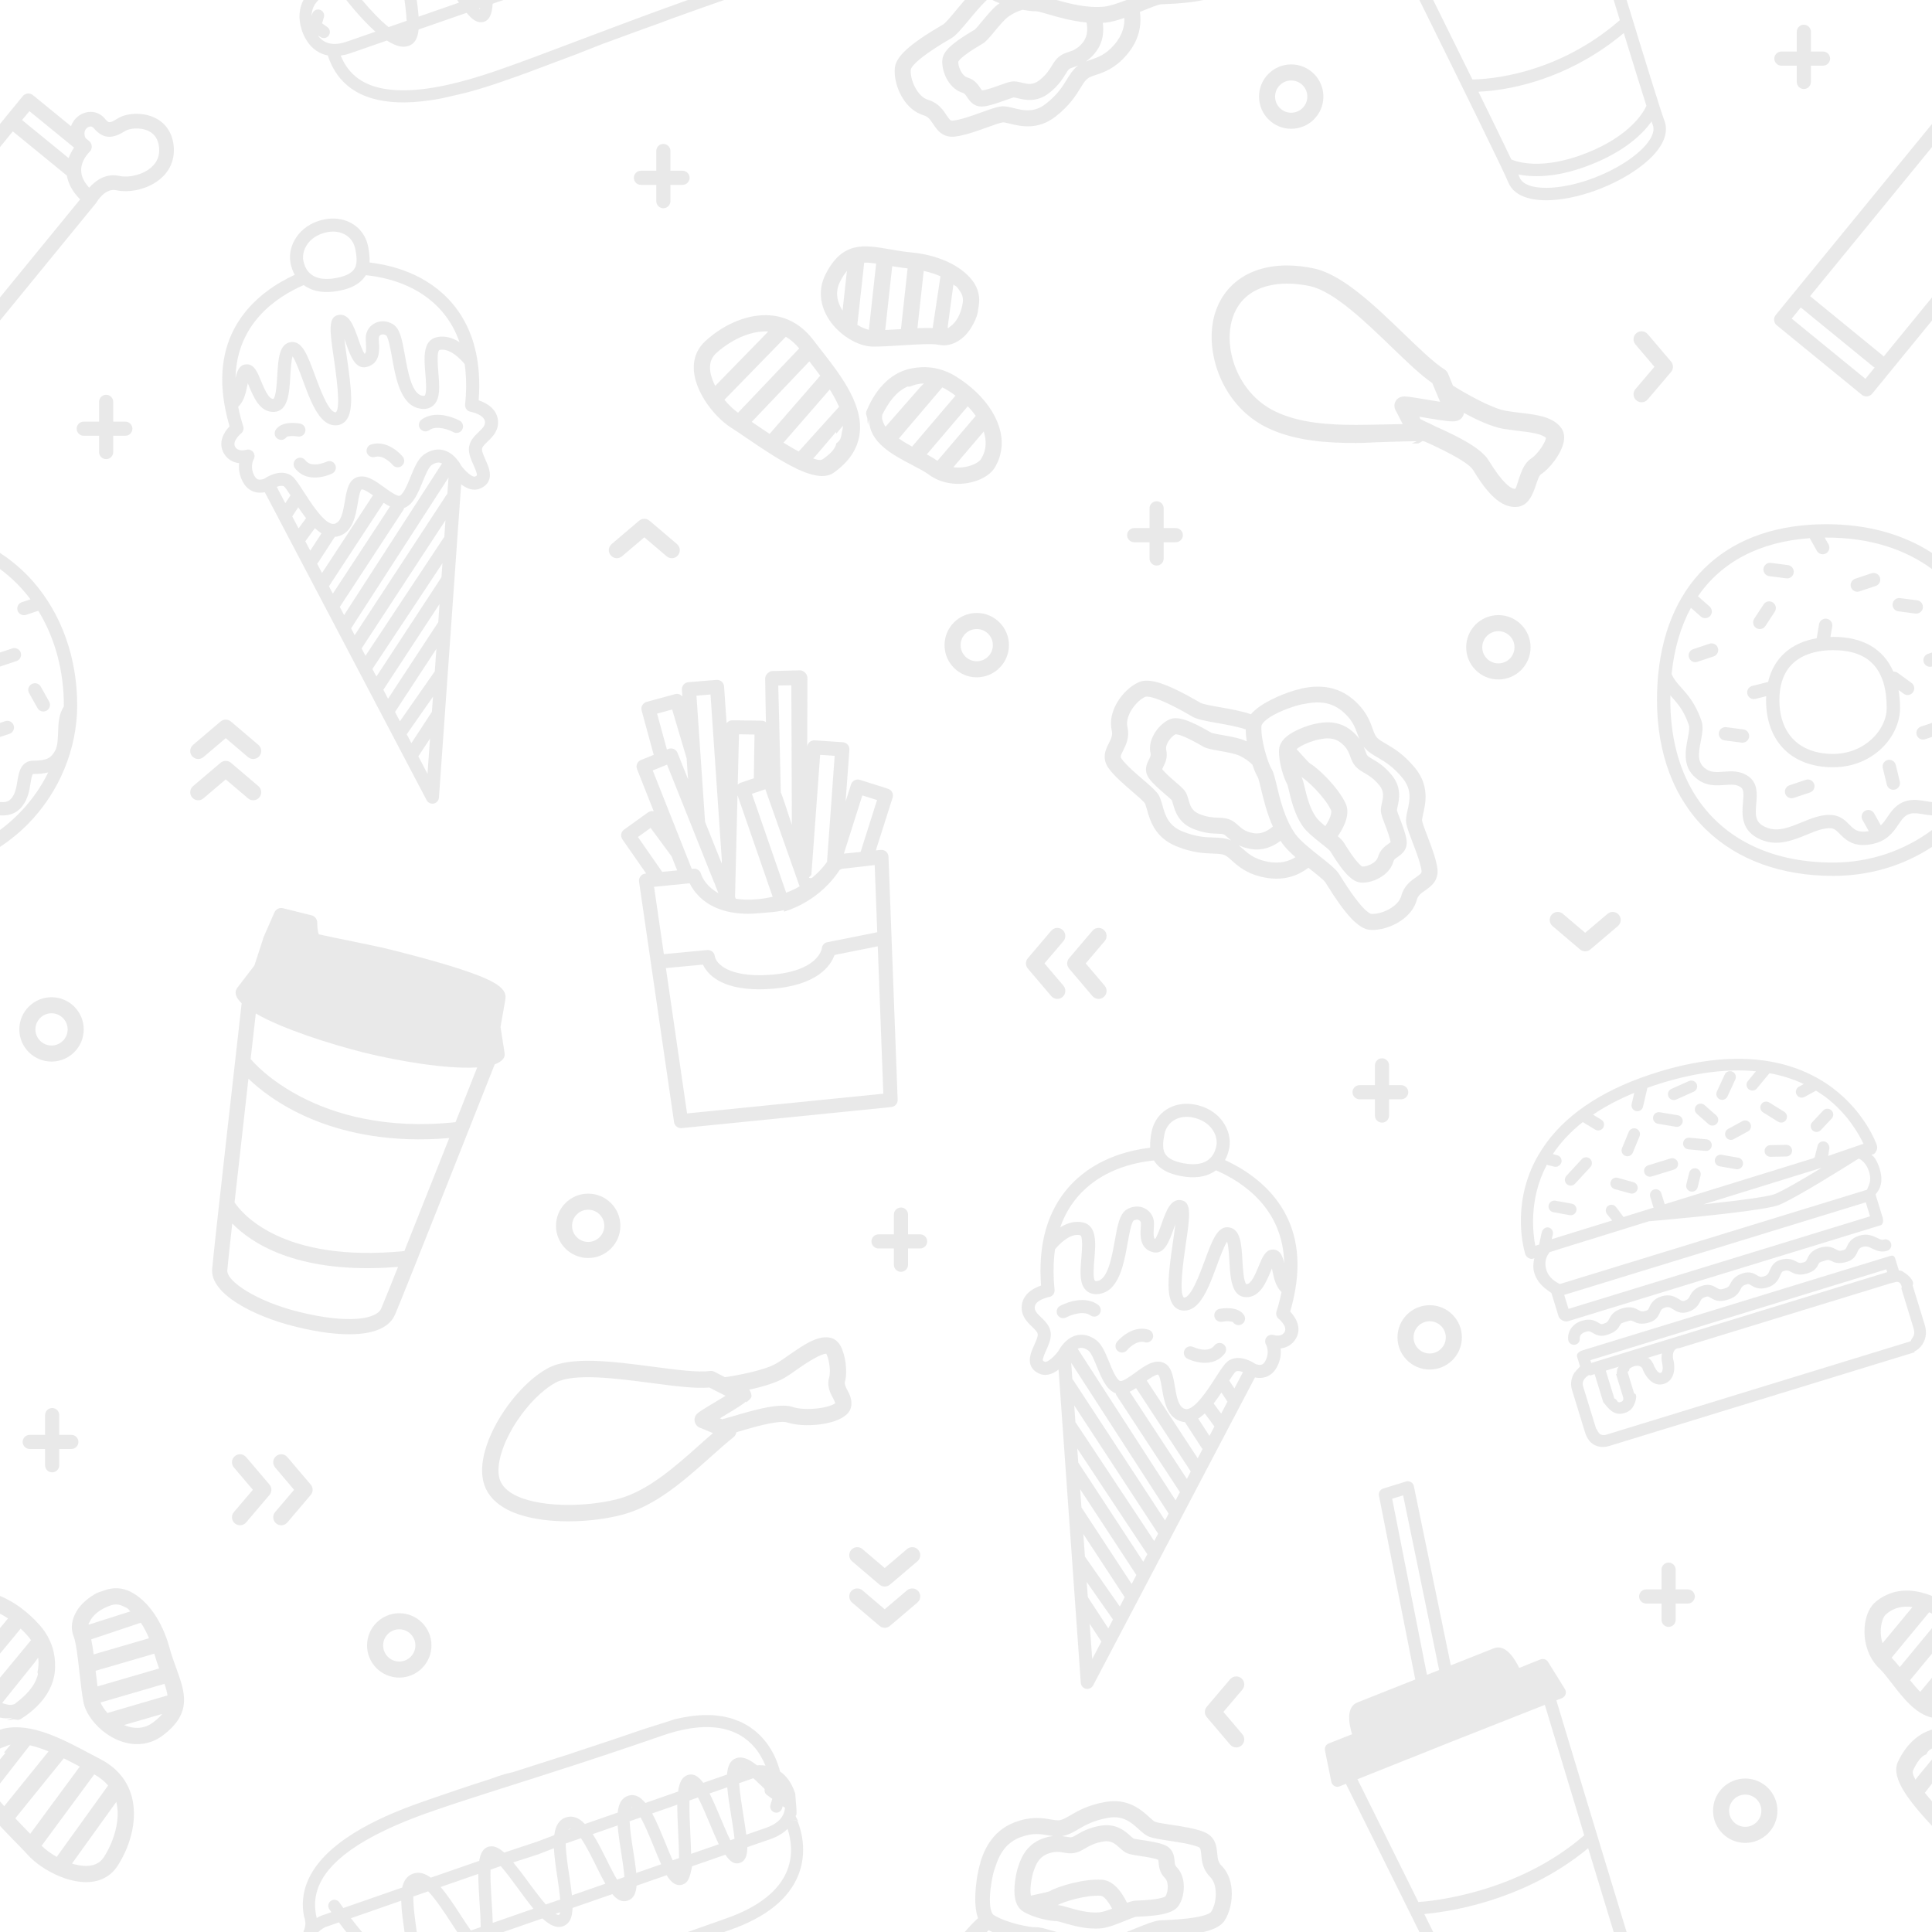 <svg xmlns="http://www.w3.org/2000/svg" xmlns:xlink="http://www.w3.org/1999/xlink" id="Layer_1" width="300" height="300" x="0" y="0" enable-background="new 0 0 300 300" version="1.1" viewBox="0 0 300 300" xml:space="preserve"><g opacity=".1"><g><path fill="#232323" d="M124.027,291.01c0.038-0.104,0.077-0.206,0.106-0.306l0,0c1.159-3.339,0.315-6.401-0.278-7.914v-0.001 c-0.436-0.175-0.855-0.224-1.419,0.023c0.564-0.247,1.034-0.219,1.469-0.044c-0.128-0.329-0.269-0.571-0.35-0.741 c0.003-0.018,0-0.025,0.003-0.043c0.013-0.041,0.017-0.078,0.028-0.124c0.266,0.157-0.039-2.142-0.095-3.313 c-0.028-0.097-0.057-0.187-0.085-0.267c-0.541-1.561-1.368-2.572-2.285-3.214c-0.14-0.59-0.475-1.731-1.168-2.998 c-0.195-0.356-0.419-0.723-0.676-1.091c-0.385-0.553-0.844-1.107-1.389-1.633s-1.176-1.021-1.905-1.455 c-0.384-0.229-0.783-0.431-1.195-0.61c-0.138-0.06-0.286-0.104-0.427-0.158c-0.28-0.107-0.56-0.217-0.852-0.304 c-0.177-0.052-0.363-0.088-0.545-0.132c-0.269-0.066-0.538-0.134-0.816-0.182c-0.201-0.035-0.411-0.055-0.617-0.08 c-0.273-0.034-0.545-0.068-0.827-0.087c-0.22-0.014-0.448-0.015-0.673-0.02c-0.281-0.005-0.562-0.009-0.85,0.001 c-0.238,0.008-0.481,0.026-0.725,0.045c-0.29,0.022-0.582,0.047-0.879,0.083c-0.252,0.031-0.509,0.07-0.768,0.112 c-0.302,0.048-0.607,0.102-0.917,0.164c-0.266,0.054-0.534,0.113-0.805,0.178c-0.154,0.037-0.303,0.062-0.458,0.102 c-0.043,0.017-0.107,0.038-0.166,0.06c-0.066,0.023-0.14,0.049-0.225,0.077c-0.778,0.263-2.29,0.733-4.069,1.292 c-4.017,1.384-7.713,2.613-11.164,3.739c-0.003,0.002-0.012,0.005-0.015,0.007c-0.041,0.021-0.134,0.055-0.254,0.096 c-0.56,0.192-1.874,0.587-3.163,1.008c-1.393,0.449-2.733,0.878-4.05,1.298c-0.633,0.202-1.271,0.405-1.887,0.603 c-0.054,0.014-0.128,0.03-0.214,0.05c-0.467,0.104-1.43,0.314-3.176,0.974l-0.016,0.01c-0.053,0.018-0.101,0.033-0.154,0.05 c-3.508,1.121-6.548,2.152-9.375,3.134c-0.082,0.029-0.169,0.059-0.25,0.087c-1.291,0.449-3.181,1.106-5.283,1.994 c-6.312,2.666-14.527,7.403-14.131,14.774c0,0.002,0,0.004,0,0.006c0.021,0.428,0.084,0.867,0.167,1.312 c0.339,0.881,0.254,1.682-0.09,2.332c0.015,0.008,0.028,0.015,0.043,0.021c-0.013,0.024-0.023,0.051-0.036,0.075h2.324 c0.1-0.098,0.201-0.193,0.299-0.271c0.123-0.099,0.242-0.182,0.35-0.25c0.216-0.138,0.39-0.22,0.468-0.254l2.059-0.715 c0.177,0.237,0.366,0.485,0.564,0.742c0.188,0.242,0.384,0.493,0.587,0.748h2.444c-0.579-0.686-1.159-1.402-1.725-2.141 l7.807-2.718l0,0c0.007,0.33,0.025,0.672,0.052,1.022c0.08,1.054,0.236,2.189,0.395,3.345c0.021,0.146,0.044,0.323,0.067,0.491 h1.899c-0.034-0.25-0.064-0.494-0.099-0.748c-0.042-0.302-0.087-0.638-0.132-0.981c-0.059-0.449-0.118-0.916-0.167-1.393 c-0.087-0.84-0.145-1.683-0.125-2.391l2.299-0.799c1.217,1.262,2.633,3.437,3.543,4.842c0.343,0.527,0.661,1.01,0.968,1.47h7.17 l6.058-2.104c0.217,0.203,0.432,0.38,0.645,0.541c0.146,0.11,0.29,0.209,0.434,0.298c0.184,0.113,0.367,0.215,0.549,0.289 c0.531,0.218,1.052,0.262,1.564,0.082c0.663-0.229,1.061-0.715,1.278-1.4c0.13-0.412,0.195-0.896,0.212-1.439l6.174-2.146 c0.277,0.332,0.559,0.6,0.851,0.789c0.389,0.252,0.795,0.362,1.231,0.296c0.109-0.017,0.22-0.045,0.333-0.085 c0.888-0.305,1.262-1.131,1.349-2.312l4.673-1.625c0.719,1.209,1.546,1.762,2.485,1.447c0.007-0.003,0.015-0.003,0.022-0.006 c0.849-0.294,1.117-1.163,1.44-2.814c0.001-0.005,0.002-0.01,0.003-0.015l5.169-1.793c0.703,1.051,1.368,1.559,2.239,1.274 c0.008-0.003,0.016-0.003,0.025-0.006c0.851-0.296,1.132-1.138,1.142-2.442c0,0,0-0.001,0-0.002l3.542-1.232 c0.279-0.097,0.544-0.203,0.795-0.317c0.763-0.347,1.396-0.771,1.908-1.272c0.002-0.001,0.004-0.003,0.006-0.005 c0.468,1.423,0.936,3.841-0.031,6.359c-0.533,1.383-1.424,2.639-2.675,3.76c-1.673,1.513-3.982,2.786-6.918,3.807 c-2.047,0.711-3.994,1.4-5.875,2.074h5.647c0.283-0.099,0.56-0.196,0.846-0.296C118.971,297.728,122.583,294.8,124.027,291.01z M73.118,299.765L73.118,299.765c-0.26-0.371-0.526-0.766-0.782-1.152c-0.256-0.387-0.503-0.766-0.725-1.106 c-0.523-0.805-1.05-1.615-1.582-2.382c-0.532-0.766-1.067-1.487-1.608-2.113l5.846-2.029c-0.003,1.271,0.091,2.774,0.197,4.44 c0.037,0.575,0.078,1.222,0.112,1.877c0.034,0.656,0.062,1.321,0.07,1.933L73.118,299.765z M76.448,297.052 c-0.029-0.546-0.065-1.129-0.105-1.747c-0.022-0.362-0.048-0.762-0.072-1.181c-0.073-1.255-0.138-2.686-0.102-3.807l1.585-0.552 c0.868,1,1.891,2.395,2.625,3.394c0.851,1.165,1.668,2.278,2.453,3.226l-6.321,2.198C76.5,298.108,76.477,297.598,76.448,297.052z M86.8,297.327c-0.129,0.044-0.312-0.012-0.522-0.149l0.419-0.145l0.272-0.093C86.934,297.123,86.879,297.259,86.8,297.327z M86.57,295.096l-1.819,0.629c-0.782-0.897-1.623-2.007-2.275-2.887c-0.217-0.294-0.414-0.562-0.58-0.788 c-0.21-0.287-0.411-0.56-0.604-0.818s-0.38-0.505-0.562-0.739c-0.362-0.471-0.702-0.897-1.031-1.301l3.849-1.239l2.461-0.959 c0.07,1.385,0.289,2.907,0.534,4.505c0.143,0.95,0.342,2.291,0.441,3.465L86.57,295.096z M88.626,292.801 c-0.073-0.524-0.156-1.069-0.241-1.632c-0.007-0.046-0.015-0.103-0.023-0.15c-0.213-1.392-0.485-3.234-0.52-4.694 c0-0.021-0.003-0.046-0.003-0.067l0,0l2.365-0.821c0.841,1.229,1.715,2.998,2.347,4.275c0.508,1.018,0.978,1.97,1.449,2.789 l-5.189,1.806C88.764,293.827,88.7,293.324,88.626,292.801z M88.254,284.117c0.054-0.053,0.118-0.096,0.185-0.118 c0.071-0.024,0.146-0.03,0.221-0.021L88.254,284.117z M95.813,291.868L95.813,291.868c-0.138-0.233-0.277-0.482-0.417-0.739 c-0.418-0.769-0.831-1.601-1.154-2.254c-0.357-0.719-0.715-1.44-1.081-2.131s-0.737-1.351-1.122-1.945l3.871-1.346 c0.023,0.32,0.054,0.65,0.092,0.988c0.112,1.015,0.281,2.104,0.457,3.209c0.169,1.099,0.409,2.611,0.497,3.819L95.813,291.868z M98.798,290.833c-0.099-1.041-0.28-2.217-0.48-3.476c-0.174-1.097-0.475-3.033-0.554-4.552l1.702-0.591 c0.181,0.32,0.362,0.669,0.541,1.04c0.539,1.11,1.069,2.412,1.59,3.685c0.382,0.937,0.73,1.792,1.066,2.545L98.798,290.833z M97.989,280.735c0.035-0.051,0.082-0.085,0.131-0.101c0.004-0.002,0.029-0.003,0.087,0.024L97.989,280.735z M104.45,288.864 c-0.39-0.858-0.786-1.842-1.108-2.635c-0.345-0.842-0.684-1.672-1.026-2.458c-0.342-0.785-0.688-1.524-1.045-2.184l0,0 l3.897-1.356c-0.003,0.613,0.011,1.286,0.037,2.019c0.025,0.732,0.062,1.523,0.104,2.374c0.014,0.293,0.029,0.605,0.044,0.928 c0.03,0.646,0.058,1.336,0.073,2c0.007,0.333,0.011,0.659,0.01,0.972L104.45,288.864z M107.314,287.868 c-0.016-0.964-0.068-2.075-0.127-3.337c-0.037-0.715-0.079-1.571-0.106-2.44c-0.027-0.869-0.04-1.752-0.016-2.518l1.322-0.462 c0.627,1.219,1.312,2.841,1.801,4.01c0.257,0.614,0.502,1.196,0.738,1.74c0.236,0.543,0.463,1.05,0.686,1.513L107.314,287.868z M114.055,285.525l-0.646,0.225c-0.508-1.043-1.057-2.34-1.482-3.356c-0.609-1.455-1.178-2.8-1.743-3.906l2.744-0.954 c0.107,1.328,0.357,2.852,0.617,4.459c0.131,0.795,0.285,1.75,0.404,2.654C113.988,284.947,114.024,285.243,114.055,285.525 L114.055,285.525z M112.909,275.319c-0.008,0.08-0.013,0.153-0.02,0.233l-3.688,1.283c-0.12-0.164-0.239-0.313-0.36-0.446 c-0.159-0.179-0.321-0.332-0.486-0.457c-0.33-0.25-0.674-0.388-1.037-0.394c-0.181-0.003-0.368,0.028-0.559,0.094 c-0.625,0.216-1.023,0.74-1.26,1.55c-0.09,0.297-0.157,0.637-0.209,1.011l-5.077,1.77c-0.402-0.485-0.814-0.849-1.257-1.052 c-0.452-0.203-0.935-0.236-1.452-0.056c-0.445,0.156-0.782,0.425-1.026,0.792c-0.318,0.46-0.492,1.079-0.564,1.81l-5.087,1.768 c-0.551-0.571-1.134-0.965-1.758-1.092c-0.199-0.042-0.401-0.058-0.608-0.045c-0.207,0.014-0.418,0.057-0.637,0.133 c-0.458,0.161-0.81,0.431-1.076,0.793c-0.376,0.504-0.583,1.179-0.688,1.952l-2.652,1.003l-5.112,1.697 c-0.455-0.402-0.884-0.697-1.306-0.853h0c-0.318-0.116-0.635-0.151-0.954-0.096c-0.546,0.097-0.937,0.408-1.208,0.904 c-0.194,0.353-0.328,0.802-0.417,1.334l-7.513,2.605c-0.595-0.436-1.189-0.708-1.793-0.751c-0.343-0.024-0.681,0.021-1.028,0.155 c-0.215,0.085-0.41,0.191-0.58,0.319c-0.547,0.413-0.874,1.035-1.043,1.811l-9.141,3.18c-0.195-0.271-0.39-0.541-0.57-0.812 c-0.018-0.019-0.033-0.043-0.046-0.062c-0.297-0.428-0.882-0.535-1.315-0.24c-0.328,0.229-0.468,0.625-0.375,0.994 c0.009,0.047,0.025,0.096,0.045,0.145c0.025,0.061,0.053,0.115,0.092,0.17c0.087,0.122,0.19,0.272,0.316,0.45l-1.545,0.54 c-0.015,0-0.032,0.008-0.045,0.014c-0.217,0.091-0.448,0.208-0.688,0.354c-0.109-0.419-0.181-0.833-0.22-1.245 c-0.038-0.366-0.05-0.729-0.037-1.088c0.027-0.719,0.157-1.426,0.39-2.12c0.117-0.347,0.259-0.69,0.427-1.032 c0.336-0.682,0.776-1.353,1.32-2.011c0.816-0.988,1.866-1.95,3.152-2.888c0.857-0.626,1.819-1.24,2.886-1.844 c2.668-1.511,5.994-2.956,9.985-4.343c1.797-0.626,3.724-1.265,5.797-1.938c1.037-0.337,2.109-0.682,3.221-1.037 c0.556-0.177,1.121-0.357,1.696-0.541c0.576-0.183,1.161-0.369,1.757-0.559c5.795-1.847,12.269-3.902,19.892-6.51 c1.089-0.372,2.202-0.756,3.339-1.151c3.201-1.114,6.008-1.534,8.391-1.263c1.43,0.163,2.707,0.576,3.826,1.237 c0.221,0.131,0.431,0.269,0.63,0.413c0.399,0.288,0.757,0.6,1.077,0.924c0.321,0.324,0.604,0.662,0.854,1.001 c0.375,0.508,0.675,1.021,0.915,1.5c0.147,0.291,0.27,0.572,0.375,0.834c-0.47-0.074-0.918-0.085-1.328-0.052 c-0.108-0.087-0.22-0.173-0.325-0.252c-1.044-0.777-1.994-1.166-2.895-0.855C113.437,273.315,113.038,274.142,112.909,275.319z M115.084,274.786l-0.165,0.059c0.012-0.021,0.022-0.045,0.036-0.062C114.994,274.778,115.036,274.781,115.084,274.786z M118.954,283.821l-3.074,1.067c-0.057-0.472-0.128-0.974-0.209-1.507c-0.081-0.534-0.172-1.098-0.268-1.693 c-0.21-1.306-0.53-3.275-0.63-4.796l2.199-0.768c0.155,0.139,0.311,0.281,0.465,0.425c0.307,0.286,0.606,0.572,0.875,0.833 c0.134,0.13,0.261,0.253,0.377,0.366l0,0c0.016,0.015,0.03,0.034,0.045,0.048c-0.035,0.184-0.022,0.372,0.048,0.541 c0.067,0.161,0.176,0.299,0.327,0.404l0.472,0.336l0.336,0.24l-0.281,0.949c-0.063,0.216-0.042,0.437,0.038,0.628 c0.105,0.252,0.319,0.458,0.605,0.543c0.124,0.036,0.249,0.046,0.37,0.031c0.363-0.043,0.685-0.297,0.795-0.672l0.097-0.332 l0.282,0.198c0.022,0.017,0.047,0.026,0.067,0.039c-0.018,0.236-0.06,0.479-0.139,0.716 C121.416,282.483,120.473,283.292,118.954,283.821z"/><path fill="#232323" d="M97.989,280.735l0.218-0.076c-0.058-0.027-0.083-0.026-0.087-0.024 C98.07,280.65,98.023,280.685,97.989,280.735z"/><path fill="#232323" d="M114.919,274.845l0.165-0.059c-0.048-0.005-0.09-0.008-0.129-0.003 C114.942,274.8,114.932,274.824,114.919,274.845z"/><path fill="#232323" d="M46.93,4.88c0.045,0.119,0.096,0.251,0.156,0.394c0.32,0.765,0.938,1.859,2.04,2.603 c0.228,0.154,0.462,0.287,0.721,0.393c0.333,0.162,0.697,0.274,1.08,0.349c0.01,0.072,0.021,0.149,0.046,0.221 c0.085,0.24,0.173,0.474,0.268,0.7c0.429,1.025,0.979,1.926,1.647,2.703s1.456,1.43,2.362,1.959 c1.983,1.166,4.528,1.734,7.632,1.7c1.673-0.019,3.518-0.222,5.534-0.596c0.055-0.027,2.328-0.507,4.12-0.95 c1.71-0.461,3.526-1.022,5.467-1.698c0.16-0.057,0.329-0.117,0.488-0.173c0.011,0.013,3.874-1.355,4.942-1.789 c1.926-0.71,3.964-1.479,6.144-2.303c1.352-0.531,4.235-1.69,5.16-1.998c2.052-0.771,4.186-1.521,6.445-2.352 c0.026,0.027,3.322-1.244,4.166-1.522c2.245-0.812,4.606-1.652,7.093-2.521h-5.647c-6.484,2.321-12.054,4.425-17.091,6.329 c-4.678,1.771-8.718,3.298-12.317,4.551c-5.956,2.07-10.709,3.101-14.525,3.142c-0.895,0.008-1.73-0.036-2.51-0.133 c-1.89-0.234-3.445-0.786-4.68-1.659c-1.234-0.874-2.149-2.07-2.757-3.594c0.252-0.04,0.508-0.091,0.77-0.156 s0.528-0.145,0.799-0.241l0.985-0.341l4.61-1.604c0.808,0.523,1.586,0.869,2.292,0.946c0.235,0.026,0.463,0.021,0.681-0.016 c0.16-0.026,0.309-0.065,0.447-0.116c0.413-0.151,0.726-0.408,0.958-0.75c0.31-0.457,0.476-1.065,0.545-1.778l7.444-2.587l0,0 c0.338,0.406,0.665,0.737,0.986,0.981c0.536,0.407,1.061,0.571,1.612,0.433c0.717-0.181,1.118-0.751,1.318-1.721 c0.067-0.324,0.111-0.691,0.137-1.104L78.168,0h-7.17c0.09,0.135,0.184,0.277,0.271,0.406l-6.268,2.181 c-0.037-0.521-0.095-1.064-0.164-1.623C64.799,0.649,64.754,0.322,64.71,0h-1.899c0.015,0.111,0.029,0.206,0.044,0.324 c0.079,0.594,0.162,1.272,0.221,1.936c0.029,0.332,0.053,0.66,0.068,0.972l-2.802,0.974C59.127,3.231,57.672,1.726,56.214,0H53.77 c0.874,1.097,1.883,2.291,2.941,3.388c0.521,0.542,1.054,1.059,1.587,1.53l-4.433,1.541c-0.759,0.265-1.449,0.385-2.064,0.361 c-0.308-0.012-0.597-0.06-0.867-0.144s-0.521-0.204-0.752-0.36c-0.149-0.101-0.285-0.214-0.409-0.333 c-0.124-0.12-0.235-0.247-0.337-0.375l0.022-0.07l0,0l0.284,0.203c0.421,0.298,1.012,0.199,1.309-0.227 c0.303-0.423,0.198-1.013-0.222-1.311l-0.812-0.574l0.281-0.95c0.143-0.499-0.143-1.022-0.639-1.172 c-0.25-0.072-0.505-0.036-0.717,0.08c-0.212,0.116-0.38,0.311-0.455,0.56l-0.096,0.331c0.006-0.555,0.125-1.027,0.305-1.426 c0.13-0.289,0.297-0.526,0.473-0.741c0.09-0.111,0.18-0.217,0.274-0.31h-2.324C46.479,1.212,46.217,2.831,46.93,4.88z M74.537,1.263c-0.01,0.061-0.027,0.119-0.041,0.171c-0.04-0.035-0.082-0.074-0.124-0.112L74.537,1.263z"/><path fill="#232323" d="M129.392,50.508c1.438,1.711,3.5,2.944,5.34,3.241c0.262,0.042,0.519,0.065,0.77,0.068 c1.361,0.009,3.015-0.094,4.625-0.197c2.173-0.137,4.628-0.292,5.661-0.076c1.062,0.229,2.141-0.021,3.169-0.701 c1.186-0.776,2.1-2.109,2.688-3.682c0.182-0.482,0.221-1,0.308-1.524l0.024-0.143c0.224-1.346-0.041-2.696-0.991-3.942 c-1.806-2.336-5.312-3.964-9.49-4.358c-1.241-0.117-2.3-0.3-3.388-0.494c-3.917-0.684-7.306-1.281-9.923,3.905 c-0.315,0.626-0.533,1.275-0.643,1.936c-0.141,0.847-0.107,1.717,0.09,2.569c0,0.001,0,0.002,0.001,0.004c0-0.001,0-0.002,0-0.003 C127.91,48.296,128.505,49.452,129.392,50.508z M148.038,44.247l0.015-0.087c-0.005,0.03,0.035,0.068,0.085,0.108l0-0.004 c0.124,0.065,0.246,0.137,0.361,0.213c0.228,0.205,0.308,0.397,0.482,0.619c0.526,0.683,0.612,1.337,0.504,1.985l-0.01,0.062 c-0.264,1.583-0.971,2.931-1.969,3.584c-0.108,0.071-0.114,0.161-0.258,0.22l0.011-0.085c-0.042,0.021-0.074,0.047-0.122,0.066 L148.038,44.247z M143.366,42.713l0.07-0.647c0.932,0.207,1.813,0.488,2.599,0.836l-0.066,0.438l-1.144,7.594 c-0.699-0.026-1.502-0.006-2.366,0.029L143.366,42.713z M138.452,42.17l0.093-0.83c0.741,0.123,1.54,0.244,2.388,0.34 l-0.073,0.667l-0.959,8.759c-0.822,0.055-1.656,0.102-2.442,0.137L138.452,42.17z M134.011,42.442l0.18-1.66 c0.547-0.018,1.165,0.04,1.858,0.143l-0.145,1.289l-0.975,8.891c0,0.038,0.001,0.07,0.001,0.109 c-0.542-0.123-1.165-0.379-1.804-0.774L134.011,42.442z M130.034,44.956c0.067-0.405,0.207-0.817,0.407-1.213 c0.02-0.042,0.039-0.077,0.057-0.112c0.331-0.643,0.665-1.15,1.006-1.548l-0.121,1.113l-0.548,5.024 C130.316,47.416,129.816,46.264,130.034,44.956z"/><path fill="#232323" d="M113.558,66.432c0.569,0.351,1.356,0.892,2.269,1.517c2.861,1.956,5.526,3.705,7.813,4.803 c0.081,0.052,0.164,0.091,0.249,0.118c2.05,0.952,3.783,1.341,5.063,0.813c0.177-0.074,0.346-0.166,0.504-0.276 c-0.001,0.001-0.002,0.002-0.003,0.003c0.008-0.005,0.017-0.008,0.024-0.013c2.266-1.62,3.6-3.555,3.966-5.754 c0.048-0.292,0.079-0.589,0.096-0.887c0.224-4.418-3.234-8.823-6.306-12.74c-0.332-0.427-0.665-0.853-0.98-1.265 c-1.758-2.277-3.972-3.548-6.583-3.778c-3.279-0.29-7.058,1.187-10.11,3.957c-0.272,0.25-0.52,0.509-0.733,0.794 c-0.533,0.699-0.876,1.493-1.022,2.372C107.153,60.045,110.792,64.709,113.558,66.432z M130.713,67.188 c-0.097,0.585-0.129,1.176-0.847,1.645c-0.154,0.922-1.036,1.704-2.097,2.468c-0.206,0.144-0.489,0.169-0.95,0.059 c-0.163-0.038-0.344-0.089-0.553-0.161l0.418-0.451l3.12-3.66c0.026,0.08,0.038,0.159,0.056,0.238l0.184-0.198l0.843-1.012 C130.902,66.483,130.772,66.833,130.713,67.188z M130.284,63.173l-1.404,1.552l-4.864,5.387c-0.699-0.379-1.486-0.836-2.357-1.372 l5.523-6.347l1.663-1.913C129.411,61.382,129.907,62.284,130.284,63.173z M125.674,56.112c0.564,0.728,1.138,1.47,1.691,2.222 l-1.727,1.992l-6.133,7.045c-0.709-0.463-1.458-0.966-2.257-1.509c-0.177-0.125-0.344-0.237-0.517-0.355l7.173-7.532 L125.674,56.112z M120.302,54.059l1.721-1.762c0.759,0.433,1.444,1.047,2.072,1.811l-1.815,1.907l-7.679,8.074 c-0.687-0.486-1.433-1.192-2.109-2.015L120.302,54.059z M110.295,56.509c0.111-0.667,0.428-1.229,0.963-1.709 c1.297-1.18,3.14-2.372,5.119-2.957c0.949-0.283,1.939-0.426,2.915-0.366l-1.081,1.113l-7.152,7.33 C110.465,58.759,110.122,57.55,110.295,56.509z"/><path fill="#232323" d="M148.351,58.402c-1.62-0.993-3.479-1.469-5.247-1.386c-1.019,0.048-2.165,0.254-3.124,0.665 c-2.611,1.121-4.369,3.549-5.447,6.18c-0.014,0.088-0.028,0.168-0.042,0.256c-0.051,0.305,0.196,0.647,0.193,0.935 c-0.003,0.326,0.038,0.634,0.096,0.934c0.04-0.298,0.095-0.595,0.175-0.888c-0.029,3.593,3.632,5.509,6.622,7.076 c1.024,0.536,1.989,1.042,2.68,1.547c0.836,0.61,1.814,1.029,2.862,1.244c1.047,0.214,2.164,0.224,3.279,0.016 c1.559-0.292,2.882-0.967,3.668-1.841c0.139-0.144,0.245-0.299,0.348-0.454c0.538-0.845,0.878-1.762,1.038-2.721 C156.112,65.988,153.308,61.45,148.351,58.402z M137.459,66.224c-0.269-0.506-0.579-1.082-0.478-1.693 c0.008-0.05,0.017-0.1,0.025-0.15c0.942-1.815,2.064-3.542,3.915-4.354c0.011-0.007,0.077-0.002,0.147,0.004 c0.062-0.001,0.131,0.005,0.196,0.005c0.737-0.307,1.428-0.478,2.194-0.497l-0.633,0.65l-5.298,6.045 c-0.009-0.017-0.02-0.037-0.029-0.054L137.459,66.224z M141.638,69.347c-0.773-0.43-1.473-0.841-2.069-1.254 c0.016-0.016,0.024-0.028,0.038-0.038l5.967-7.015l0.66-0.774c0.031-0.033,0.051-0.075,0.076-0.109 c0.267,0.122,0.527,0.254,0.782,0.412c0.454,0.274,0.878,0.569,1.282,0.873c-0.03,0.027-0.059,0.047-0.084,0.082l-0.587,0.689 l-6.046,7.099C141.648,69.323,141.646,69.335,141.638,69.347z M143.913,70.558l5.783-6.791l0.517-0.605 c0.017-0.029,0.034-0.052,0.05-0.075c0.47,0.481,0.886,0.98,1.244,1.487l-0.462,0.544l-5.48,6.438 C145.071,71.211,144.512,70.881,143.913,70.558z M152.753,67.003c0.063,0.196,0.115,0.384,0.16,0.577 c0.149,0.678,0.186,1.344,0.081,1.973c-0.103,0.617-0.336,1.212-0.69,1.761c-0.267,0.416-1.164,0.958-2.365,1.181 c-0.648,0.122-1.29,0.137-1.903,0.054l4.599-5.406L152.753,67.003z"/><path fill="#232323" d="M294.707,273.574c-0.004,0.009-0.005,0.018-0.009,0.026c0.001-0.001,0.002-0.003,0.003-0.004 c-0.082,0.176-0.143,0.357-0.185,0.545c-0.298,1.352,0.387,2.99,1.68,4.845c0.042,0.079,0.095,0.154,0.16,0.225 c0.958,1.337,2.218,2.785,3.644,4.312v-3.809c-0.405-0.471-0.785-0.923-1.109-1.332l1.109-1.425v-3.756l-2.199,2.663l-0.37,0.489 c-0.107-0.192-0.19-0.361-0.255-0.516c-0.189-0.435-0.213-0.718-0.107-0.946c0.567-1.178,1.185-2.183,2.065-2.493 c0.214-0.501,0.524-0.737,0.866-0.894v-2.928c-0.104,0.031-0.212,0.055-0.315,0.091 C297.583,269.412,295.909,271.061,294.707,273.574z"/><path fill="#232323" d="M293.578,247.399c-0.917,0.323-1.761,0.818-2.5,1.494c-0.135,0.128-0.27,0.26-0.387,0.422 c-0.725,0.925-1.159,2.347-1.176,3.932c-0.011,1.135,0.192,2.232,0.585,3.226c0.394,0.995,0.977,1.886,1.722,2.604 c0.617,0.592,1.283,1.454,1.989,2.37c1.666,2.158,3.632,4.705,6.188,5.263v-6.202l-1.791,2.164 c-0.008,0.016-0.018,0.025-0.031,0.044c-0.51-0.516-1.036-1.133-1.594-1.82c0.01-0.01,0.021-0.014,0.031-0.024l3.385-4.094v-3.965 l-5.004,6.054c-0.423-0.534-0.845-1.027-1.27-1.453l5.387-6.516l0.456-0.549c0.144,0.067,0.287,0.149,0.431,0.225v-2.757 C297.758,246.897,295.518,246.715,293.578,247.399z M296.961,249.542l-0.117,0.142l-4.525,5.468 c-0.188-0.589-0.285-1.225-0.277-1.884c0.011-1.222,0.389-2.199,0.752-2.535c0.479-0.443,1.025-0.776,1.615-0.985 c0.601-0.212,1.263-0.292,1.956-0.263C296.562,249.495,296.756,249.514,296.961,249.542z"/><path fill="#232323" d="M26.302,255.798c-1.114-4.045-3.326-7.216-5.94-8.588c-1.393-0.719-2.768-0.746-4.055-0.291l-0.136,0.048 c-0.501,0.177-1.004,0.306-1.447,0.567c-1.447,0.854-2.601,1.985-3.159,3.288c-0.492,1.13-0.55,2.236-0.141,3.243 c0.393,0.979,0.667,3.424,0.909,5.587c0.178,1.604,0.364,3.25,0.609,4.59c0.046,0.246,0.114,0.495,0.2,0.746 c0.613,1.761,2.184,3.576,4.12,4.695c1.194,0.689,2.436,1.074,3.651,1.14c-0.001,0.001-0.002,0.001-0.003,0.002 c0.001,0,0.002,0,0.004,0c0.873,0.047,1.736-0.071,2.545-0.357c0.631-0.223,1.232-0.549,1.794-0.969 c4.652-3.478,3.476-6.712,2.122-10.45C26.997,258.012,26.633,257,26.302,255.798z M13.73,252.174 c0.033-0.152,0.12-0.173,0.171-0.292c0.47-1.097,1.675-2.027,3.188-2.562l0.06-0.021c0.619-0.219,1.279-0.248,2.042,0.151 c0.249,0.134,0.452,0.179,0.693,0.368c0.096,0.1,0.188,0.208,0.273,0.318l-0.004,0.001c0.048,0.043,0.093,0.075,0.122,0.064 l-0.084,0.03l-6.423,2.047c0.011-0.051,0.03-0.087,0.044-0.132L13.73,252.174z M14.164,254.558l7.28-2.444l0.419-0.141 c0.479,0.713,0.91,1.532,1.274,2.414l-0.625,0.181l-7.966,2.325C14.431,256.036,14.312,255.242,14.164,254.558z M14.849,259.437 l8.459-2.466l0.644-0.188c0.242,0.819,0.5,1.585,0.75,2.293l-0.801,0.236l-8.762,2.553 C15.036,261.085,14.937,260.256,14.849,259.437z M23.843,267.399c-0.032,0.024-0.063,0.049-0.101,0.075 c-0.355,0.267-0.736,0.475-1.124,0.611c-1.25,0.442-2.472,0.15-3.353-0.222l4.852-1.412l1.075-0.312 C24.861,266.545,24.418,266.962,23.843,267.399z M24.403,263.733l-7.721,2.26c-0.5-0.561-0.861-1.129-1.076-1.643 c0.038-0.007,0.07-0.011,0.108-0.018l8.586-2.504l1.244-0.366c0.222,0.665,0.386,1.264,0.463,1.805L24.403,263.733z"/><path fill="#232323" d="M4.332,288.042c2.176,2.425,7.402,5.198,11.179,3.87c0.839-0.297,1.562-0.772,2.158-1.418 c0.243-0.26,0.456-0.549,0.654-0.86c2.197-3.487,2.995-7.465,2.14-10.645c-0.68-2.531-2.316-4.49-4.864-5.826 c-0.46-0.238-0.938-0.492-1.416-0.745c-4.391-2.345-9.329-4.985-13.642-3.997c-0.184,0.043-0.362,0.103-0.542,0.157v2.928 c0.196-0.091,0.403-0.154,0.607-0.227c0.339-0.12,0.661-0.309,1.025-0.357l-0.85,1.006l-0.163,0.216 c0.081,0.004,0.161,0.002,0.244,0.014L0,273.202v3.756l3.351-4.301l1.285-1.652c0.94,0.216,1.916,0.548,2.901,0.949l-1.595,1.97 l-5.291,6.542c-0.232-0.263-0.439-0.505-0.65-0.751v3.809c0.772,0.827,1.592,1.677,2.443,2.548 C3.218,286.862,3.887,287.543,4.332,288.042z M18.063,279.798c0.229,0.95,0.259,1.949,0.146,2.934 c-0.233,2.051-1.087,4.073-2.023,5.556c-0.38,0.609-0.878,1.02-1.516,1.244c-0.995,0.352-2.245,0.225-3.492-0.158l5.977-8.317 L18.063,279.798z M14.638,275.524c0.862,0.486,1.585,1.054,2.144,1.727l-1.437,2.001l-6.536,9.083 c-0.928-0.522-1.753-1.135-2.351-1.727l6.618-8.965L14.638,275.524z M8.247,275.085l1.661-2.047 c0.836,0.414,1.667,0.851,2.481,1.279l-1.527,2.065l-6.171,8.372c-0.146-0.148-0.285-0.294-0.439-0.446 c-0.674-0.693-1.298-1.343-1.879-1.961L8.247,275.085z"/><path fill="#232323" d="M1.93,266.738c-0.275,0.129-0.558,0.236-0.844,0.326c0.306,0.006,0.616-0.008,0.936-0.067 c0.283-0.053,0.662,0.131,0.954,0.028c0.083-0.029,0.161-0.057,0.244-0.086c2.404-1.52,4.49-3.672,5.14-6.438 c0.238-1.015,0.242-2.179,0.112-3.191c-0.225-1.755-1.017-3.503-2.276-4.926c-1.891-2.132-4.044-3.688-6.196-4.568v2.757 c0.418,0.219,0.836,0.459,1.25,0.741c-0.02,0.021-0.039,0.041-0.065,0.063l-0.506,0.614L0,252.812v3.965l2.556-3.093l0.577-0.698 c0.03-0.031,0.045-0.063,0.066-0.098c0.37,0.345,0.733,0.712,1.083,1.111c0.199,0.224,0.375,0.456,0.541,0.698 c-0.029,0.03-0.067,0.058-0.094,0.094l-0.647,0.785L0,260.507v6.202C0.609,266.842,1.25,266.864,1.93,266.738z M0.361,264.404 l5.033-6.269l0.53-0.735c0.115,0.757,0.066,1.467-0.108,2.247c0.012,0.062,0.03,0.129,0.04,0.19 c0.019,0.067,0.035,0.133,0.03,0.145c-0.479,1.963-1.984,3.368-3.608,4.611c-0.048,0.017-0.096,0.034-0.143,0.051 c-0.584,0.206-1.206,0-1.75-0.176l0.036-0.045C0.401,264.417,0.38,264.41,0.361,264.404z"/><path fill="#232323" d="M78.114,164.445c0.206-0.259,0.295-0.587,0.242-0.915l-0.634-4.062l0.752-4.291 c0-0.013-0.001-0.03,0.004-0.042c0.29-1.596-1.658-2.628-3.829-3.513c-2.833-1.152-7.627-2.575-14.257-4.227 c-1.244-0.313-4.011-0.878-6.457-1.384c-1.855-0.376-3.77-0.773-4.433-0.934c-0.141-0.317-0.252-1.114-0.239-1.775 c0.019-0.55-0.354-1.038-0.892-1.169l-4.406-1.1c-0.562-0.142-1.138,0.141-1.364,0.672l-1.711,3.905 c-0.042,0.102-0.066,0.209-0.084,0.323l-1.306,3.989l-2.67,3.489c-0.205,0.264-0.288,0.604-0.224,0.932 c0.083,0.473,0.415,0.964,0.918,1.451c-0.437,3.886-4.371,38.531-4.583,41.291c-0.287,3.838,6.443,7.302,12.816,8.891 c3.73,0.928,6.914,1.318,9.433,1.188c3.202-0.164,5.333-1.171,6.136-2.994c1.157-2.625,14.904-37.405,15.489-38.887 C77.396,165.055,77.843,164.789,78.114,164.445z M59.173,203.221c-0.703,1.594-5.021,2.418-12.841,0.467 c-6.469-1.613-11.161-4.723-11.037-6.421c0.053-0.688,0.347-3.464,0.77-7.278c2.94,3.011,9.792,7.583,23.895,6.856 c0.601-0.031,1.218-0.074,1.847-0.125C60.437,200.141,59.442,202.611,59.173,203.221z M62.79,194.263 c-19.095,1.887-25.325-5.98-26.368-7.555c0.653-5.879,1.476-13.171,2.156-19.206c3.198,3.086,12.495,10.211,29.317,9.344 c0.605-0.031,1.235-0.075,1.864-0.131C67.507,182.398,64.875,189.029,62.79,194.263z M70.735,174.251 c-21.724,2.288-31.506-9.46-31.601-9.585c-0.063-0.073-0.137-0.141-0.217-0.201c0.345-3.044,0.629-5.554,0.804-7.085 c4.204,2.438,11.677,4.761,16.461,5.983c0.054,0.015,0.089,0.024,0.131,0.034c0.12,0.029,0.239,0.059,0.353,0.088 c5.325,1.295,12.541,2.517,17.179,2.277c0.089-0.005,0.17-0.016,0.258-0.02C73.445,167.411,72.213,170.519,70.735,174.251z"/><path fill="#232323" d="M96.646,130.337l3.689,5.297l-0.131,0.016c-0.285,0.028-0.553,0.17-0.728,0.394 c-0.011,0.005-0.017,0.017-0.022,0.022c-0.186,0.235-0.263,0.536-0.225,0.832l5.437,37.346c0.082,0.541,0.547,0.936,1.083,0.936 c0.039,0,0.077-0.006,0.11-0.006l32.545-3.271c0.575-0.061,1.002-0.553,0.985-1.133l-1.424-37.745 c-0.011-0.306-0.147-0.585-0.372-0.788c-0.23-0.197-0.531-0.291-0.832-0.263l-0.761,0.076l2.606-8.197 c0.18-0.574-0.137-1.192-0.712-1.373l-1.593-0.509l-2.781-0.881c-0.274-0.087-0.575-0.06-0.833,0.077 c-0.257,0.131-0.454,0.361-0.542,0.64l-0.843,2.66l0.351-4.739l0.24-3.305c0.022-0.29-0.076-0.575-0.262-0.793 c-0.192-0.219-0.466-0.355-0.755-0.377l-1.577-0.104l-2.792-0.191c-0.602-0.039-1.111,0.405-1.16,0.996l0.005-2.451l0.027-8.175 c0.005-0.29-0.109-0.618-0.317-0.827c-0.208-0.208-0.488-0.416-0.777-0.416l-0.931,0.022l-3.449,0.093 c-0.296,0-0.575,0.213-0.783,0.421c-0.203,0.208-0.317,0.493-0.312,0.783l0.12,6.725c-0.115-0.087-0.252-0.159-0.4-0.191 c-0.077-0.022-0.159-0.033-0.246-0.033l-1.922-0.027l-2.666-0.033c-0.345,0-0.663,0.18-0.871,0.449l-0.066-0.974l-0.323-4.733 c-0.022-0.29-0.159-0.563-0.377-0.755c-0.225-0.186-0.51-0.279-0.805-0.257l-1.166,0.093l-3.203,0.263 c-0.597,0.049-1.04,0.569-1.001,1.165l0.071,1.051c-0.235-0.29-0.607-0.443-0.997-0.389c-0.043,0.006-0.087,0.017-0.137,0.027 l-1.412,0.383l-3.011,0.821c-0.28,0.077-0.52,0.263-0.662,0.514c-0.148,0.252-0.181,0.553-0.104,0.832l1.873,6.878l-1.982,0.799 c-0.558,0.224-0.832,0.859-0.607,1.417l2.594,6.55c-0.268-0.065-0.553-0.027-0.804,0.121c-0.027,0.016-0.055,0.033-0.083,0.049 l-1.489,1.067l-2.234,1.609C96.417,129.171,96.301,129.844,96.646,130.337z M137.162,169.827l-30.476,3.064l-3.285-22.566 l5.749-0.542c0.673,1.439,2.705,3.835,8.742,3.835c0.499,0,1.019-0.016,1.566-0.055c7.522-0.459,9.575-3.699,10.128-5.274 l6.711-1.346L137.162,169.827z M133.905,123.508l1.67,0.531l0.612,0.197l-2.557,8.054l-1.549,0.153l-1.045,0.104L133.905,123.508z M125.617,136.296c0-0.154,0.367-0.323,0.377-0.52l1.358-18.561l0.098,0.007l0-0.007l1.829,0.126c0,0.001,0,0.002,0,0.003 l0.326,0.019l-0.362,5.062c-0.003,0.04-0.004,0.08-0.007,0.12c-0.001,0.013-0.003,0.025-0.004,0.038l-0.719,9.916l-0.079,1.088 c0,0.028,0.007,0.049,0.007,0.071c0,0.049-0.004,0.093,0.001,0.137c-0.132,0.197-0.312,0.438-0.542,0.711 c-0.427,0.525-1.034,1.171-1.833,1.822c-0.011,0.011-0.225,0.022-0.235,0.033l-0.214-0.06V136.296z M122.879,106.414v0.306 l0.079,21.373l-0.946-2.889l-0.366-1.097l-0.405-1.097l-0.248-10.996l-0.146-5.567L122.879,106.414z M118.325,122.731l0.515-0.175 l0.191,0.542l5.13,14.539c-0.197,0.115-0.405,0.23-0.619,0.339c-0.455,0.229-0.947,0.449-1.467,0.646l-5.316-15.359 L118.325,122.731z M114.75,114.02l1.417,0.022l0.991,0.016l-0.088,5.664l-0.016,1.127l-2.042,0.695 c-0.175,0.06-0.328,0.169-0.455,0.301L114.75,114.02z M114.521,123.486l0.137,0.394l2.403,6.943l2.917,8.432 c-0.679,0.153-1.401,0.279-2.167,0.356c-0.422,0.038-0.833,0.071-1.232,0.082c-0.148,0.005-0.285,0.005-0.427,0.005 c-0.695,0-1.325-0.055-1.899-0.148l-0.115-0.295L114.521,123.486z M116.151,141.888c0.602,0,1.232-0.033,1.878-0.098 c1.346-0.137,2.556-0.134,3.663-0.468c0.021-0.006,0.043,0.243,0.065,0.243c5.184-1.642,7.79-5.19,8.639-6.492l0.339-0.163 l5.086-0.58l0.394,10.397l0.001,0.032l-7.735,1.538c-0.476,0.093-0.832,0.489-0.876,0.977c0,0.038-0.499,3.629-8.277,4.111 c-6.159,0.377-8.141-1.742-8.327-2.886c-0.066-0.596-0.585-1.03-1.193-0.975l-6.723,0.634l-1.522-10.446l5.486-0.553l0.038-0.005 c0.263,0.542,0.707,1.264,1.413,1.981C109.861,140.52,112.205,141.888,116.151,141.888z M110.327,107.842l0.553,8.109l1.204,17.62 l-0.011,0.52l-0.739-1.849l-1.85-4.618l-1.336-19.6L110.327,107.842z M104.081,110.25l0.29-0.077l2.245,7.573l0.039,0.585 l0.186,2.665l-1.637-4.093c-0.104-0.269-0.317-0.487-0.586-0.602c-0.268-0.11-0.569-0.115-0.837-0.006l-0.225,0.088l-1.522-5.571 L104.081,110.25z M101.354,119.634l1.648-0.667l0.575-0.23l5.135,12.843l2.135,5.351c0.011,0.022,0.028,0.044,0.039,0.066 c0.093,0.175,0.159,0.345,0.192,0.509l0.47,1.177c-0.191-0.104-0.367-0.208-0.531-0.323c-1.691-1.122-2.135-2.561-2.163-2.654 c-0.137-0.52-0.64-0.864-1.171-0.81l-0.268,0.027L101.354,119.634z M100.626,128.849l0.4-0.29l3.263,4.426l0.86,2.167 l-2.322,0.235l-0.027-0.038l-3.739-5.379L100.626,128.849z"/><path fill="#232323" d="M257.501,104.575c-0.016,0.072-0.026,0.15-0.026,0.223c-0.113,1.253-0.181,2.538-0.181,3.874 c0,8.364,2.647,15.346,7.658,20.184c4.85,4.682,11.659,7.152,19.69,7.152c5.615,0,10.907-1.572,15.357-4.499v-2.625 c-4.259,3.164-9.582,5.053-15.357,5.053c-4.379,0-8.291-0.761-11.653-2.207c-8.612-3.698-13.623-11.85-13.623-23.058 c0-0.228,0.005-0.456,0.011-0.684c0.052,0.062,0.109,0.124,0.16,0.181c0.938,1.041,1.907,2.118,2.7,4.387 c0.16,0.456-0.011,1.321-0.177,2.165c-0.378,1.953-0.896,4.625,1.689,6.407c1.409,0.968,2.881,0.854,4.058,0.767 c1.119-0.088,1.839-0.119,2.497,0.347c0.472,0.336,0.467,1.004,0.348,2.346c-0.161,1.802-0.399,4.511,2.876,5.832 c0.083,0.031,0.166,0.062,0.249,0.093c2.425,0.875,4.74-0.073,6.787-0.907c1.368-0.564,2.658-1.093,3.752-0.989 c0.533,0.052,0.845,0.341,1.389,0.896c0.735,0.735,1.693,1.704,3.611,1.704c0.373,0,0.771-0.037,1.218-0.114 c2.472-0.445,3.461-1.901,4.254-3.071c0.638-0.938,1.036-1.481,1.881-1.688c0.57-0.145,1.274-0.026,2.021,0.099 c0.401,0.067,0.848,0.136,1.311,0.165v-2.071c-0.286-0.027-0.604-0.075-0.969-0.135c-0.881-0.15-1.87-0.316-2.864-0.067 c-1.653,0.409-2.421,1.538-3.094,2.532c-0.332,0.492-0.633,0.927-1.016,1.29l-1.042-1.859c-0.279-0.502-0.911-0.679-1.414-0.399 c-0.498,0.28-0.674,0.912-0.395,1.409l0.98,1.75c-1.705,0.306-2.255-0.243-3.011-1.005c-0.606-0.611-1.358-1.373-2.664-1.497 c-1.606-0.15-3.191,0.502-4.736,1.129c-1.859,0.762-3.621,1.487-5.295,0.875c-1.943-0.699-1.943-1.782-1.768-3.791 c0.125-1.404,0.28-3.149-1.207-4.211c-1.301-0.927-2.658-0.823-3.859-0.73c-1.026,0.078-1.918,0.146-2.721-0.404 c-1.373-0.948-1.229-2.258-0.829-4.309c0.228-1.16,0.44-2.258,0.093-3.242c-0.927-2.662-2.14-4.003-3.108-5.086 c-0.647-0.72-1.172-1.305-1.514-2.139c0.404-3.931,1.42-7.37,3-10.265l1.529,1.347c0.196,0.176,0.44,0.259,0.684,0.259 c0.285,0,0.575-0.119,0.777-0.352c0.378-0.43,0.337-1.083-0.093-1.46l-1.804-1.59c3.658-5.334,9.555-8.462,17.358-9.022 l1.104,1.973c0.192,0.337,0.544,0.528,0.907,0.528c0.171,0,0.342-0.042,0.502-0.129c0.503-0.28,0.68-0.911,0.399-1.414 l-0.591-1.046c0.094,0,0.177-0.005,0.265-0.005c6.865,0,12.293,1.868,16.394,4.889V85.86c-4.519-2.932-10.074-4.462-16.394-4.462 C268.496,81.397,258.978,89.979,257.501,104.575z"/><path fill="#232323" d="M298.721,102.834c0.146,0.435,0.55,0.709,0.984,0.709c0.099,0,0.197-0.018,0.295-0.047v-2.179 l-0.621,0.206C298.835,101.706,298.545,102.296,298.721,102.834z"/><path fill="#232323" d="M297.628,114.136c0.145,0.435,0.549,0.709,0.984,0.709c0.108,0,0.218-0.021,0.326-0.057l1.062-0.353 v-2.183l-1.714,0.572C297.742,113.006,297.446,113.592,297.628,114.136z"/><path fill="#232323" d="M294.777,94.926l2.644,0.347c0.041,0.005,0.088,0.005,0.135,0.005c0.513,0,0.958-0.378,1.025-0.901 c0.072-0.569-0.326-1.087-0.896-1.16l-2.643-0.342c-0.555-0.073-1.088,0.321-1.16,0.891 C293.809,94.335,294.208,94.854,294.777,94.926z"/><path fill="#232323" d="M282.466,96.92l-0.372,2.186c-4.021,0.694-6.675,3.087-7.545,6.785l-2.467,0.622 c-0.56,0.14-0.891,0.704-0.751,1.259c0.119,0.471,0.539,0.782,1.005,0.782c0.083,0,0.166-0.01,0.254-0.031l1.664-0.419 c-0.006,0.197-0.021,0.394-0.021,0.601c0,6.438,3.984,10.436,10.41,10.436c6.218,0,10.395-4.754,10.395-9.193 c0-1-0.083-1.932-0.229-2.802l0.793,0.575c0.182,0.135,0.399,0.202,0.611,0.202c0.316,0,0.633-0.15,0.834-0.425 c0.343-0.461,0.238-1.108-0.223-1.45l-2.15-1.569c-0.202-0.15-0.445-0.207-0.679-0.197c-1.528-3.511-4.721-5.392-9.353-5.392 c-0.146,0-0.274,0.016-0.414,0.016l0.284-1.631c0.094-0.56-0.284-1.098-0.85-1.196C283.099,95.977,282.564,96.36,282.466,96.92z M284.643,100.959c5.596,0,8.321,2.942,8.321,8.986c0,3.372-3.42,7.122-8.321,7.122c-5.223,0-8.337-3.128-8.337-8.364 C276.306,101.969,281.528,100.959,284.643,100.959z"/><path fill="#232323" d="M294.374,118.771c-0.141-0.554-0.7-0.896-1.255-0.761c-0.554,0.134-0.896,0.694-0.762,1.253l0.628,2.584 c0.119,0.477,0.543,0.792,1.01,0.792c0.078,0,0.161-0.01,0.243-0.031c0.555-0.135,0.897-0.694,0.763-1.248L294.374,118.771z"/><path fill="#232323" d="M288.404,91.886c0.109,0,0.218-0.021,0.326-0.057l2.529-0.839c0.544-0.182,0.834-0.767,0.658-1.311 c-0.182-0.543-0.772-0.839-1.312-0.658l-2.528,0.844c-0.544,0.181-0.84,0.767-0.658,1.311 C287.564,91.611,287.969,91.886,288.404,91.886z"/><path fill="#232323" d="M280.394,121.091l-2.523,0.845c-0.544,0.181-0.84,0.767-0.658,1.31c0.145,0.435,0.55,0.709,0.984,0.709 c0.109,0,0.218-0.021,0.326-0.057l2.529-0.839c0.544-0.181,0.834-0.767,0.653-1.31 C281.523,121.205,280.938,120.91,280.394,121.091z"/><path fill="#232323" d="M274.725,89.462l2.643,0.342c0.047,0.005,0.089,0.01,0.135,0.01c0.514,0,0.959-0.383,1.026-0.901 c0.072-0.57-0.327-1.087-0.896-1.166l-2.643-0.342c-0.56-0.067-1.089,0.327-1.161,0.896 C273.756,88.866,274.155,89.389,274.725,89.462z"/><path fill="#232323" d="M272.693,97.51c0.177,0.114,0.374,0.171,0.57,0.171c0.337,0,0.669-0.166,0.865-0.471l1.462-2.227 c0.311-0.482,0.176-1.124-0.301-1.435c-0.482-0.316-1.125-0.182-1.436,0.3l-1.462,2.228 C272.082,96.557,272.217,97.199,272.693,97.51z"/><path fill="#232323" d="M270.704,113.26l-2.643-0.342c-0.57-0.078-1.089,0.326-1.161,0.891c-0.072,0.57,0.326,1.087,0.896,1.16 l2.643,0.347c0.047,0.005,0.088,0.005,0.135,0.005c0.513,0,0.959-0.378,1.026-0.901 C271.673,113.851,271.274,113.333,270.704,113.26z"/><path fill="#232323" d="M265.45,99.955l-2.529,0.845c-0.544,0.181-0.839,0.766-0.658,1.31c0.146,0.43,0.55,0.709,0.985,0.709 c0.108,0,0.217-0.021,0.326-0.057l2.528-0.839c0.544-0.181,0.835-0.772,0.652-1.311C266.579,100.069,265.989,99.773,265.45,99.955 z"/><path fill="#232323" d="M11.986,109.505c0-7.344-2.425-14.16-6.84-19.2C3.632,88.577,1.906,87.096,0,85.86v2.499 c1.841,1.357,3.417,2.945,4.731,4.703L3.39,93.507c-0.544,0.181-0.834,0.767-0.658,1.31c0.145,0.435,0.549,0.709,0.984,0.709 c0.109,0,0.218-0.015,0.327-0.052l1.901-0.632c2.685,4.356,3.969,9.52,3.969,14.663c0,0.072-0.005,0.14-0.005,0.207 c-0.782,1.16-0.845,2.621-0.891,4.045c-0.037,1.041-0.073,2.03-0.394,2.678c-0.653,1.305-1.415,1.678-3.389,1.678 c-2.021,0-2.332,1.906-2.534,3.17c-0.156,0.953-0.316,1.942-0.896,2.646c-0.47,0.576-1.003,0.682-1.804,0.606v2.071 c1.14,0.073,2.394-0.121,3.41-1.362c0.933-1.139,1.156-2.522,1.332-3.63c0.077-0.477,0.212-1.285,0.368-1.414 c0,0,0.031-0.016,0.124-0.016c0.818,0,1.575-0.062,2.254-0.249c-1.73,3.529-4.315,6.59-7.488,8.947v2.625 c1.558-1.024,3.014-2.212,4.343-3.56C9.203,123.023,11.986,116.3,11.986,109.505z"/><path fill="#232323" d="M5.825,109.951c0.187,0.342,0.539,0.533,0.902,0.533c0.171,0,0.347-0.046,0.507-0.134 c0.498-0.28,0.679-0.912,0.399-1.409l-1.306-2.325c-0.28-0.497-0.912-0.678-1.409-0.394c-0.502,0.279-0.679,0.906-0.399,1.409 L5.825,109.951z"/><path fill="#232323" d="M2.561,102.648c0.544-0.181,0.84-0.767,0.658-1.31c-0.181-0.539-0.767-0.834-1.312-0.653L0,101.318v2.179 c0.011-0.003,0.021-0.001,0.032-0.005L2.561,102.648z"/><path fill="#232323" d="M2.125,112.639c-0.182-0.544-0.767-0.839-1.311-0.658L0,112.253v2.183l1.467-0.487 C2.011,113.768,2.307,113.182,2.125,112.639z"/><path fill="#232323" d="M212.712,144.386c1.467,0.13,3.353-0.422,4.805-1.404c1.287-0.871,2.141-1.991,2.48-3.236 c0.181-0.679,0.623-1.016,1.328-1.5c0.853-0.6,2.149-1.5,1.863-3.481c-0.216-1.465-0.91-3.284-1.522-4.879 c-0.374-0.975-0.759-1.979-0.847-2.454c-0.025-0.171,0.098-0.714,0.184-1.11c0.366-1.618,0.972-4.332-1.277-7.079 c-1.76-2.145-3.362-3.078-4.529-3.757c-0.625-0.367-1.122-0.656-1.424-1.002c-0.263-0.311-0.423-0.759-0.635-1.339 c-0.44-1.23-1.039-2.896-3.161-4.652c-3.066-2.541-6.542-1.845-7.863-1.592c-0.126,0.025-0.201,0.091-0.29,0.105 c-0.903,0.145-3.979,1.178-6.035,2.569c-0.646,0.437-1.162,0.876-1.546,1.332c-1.397-0.485-3.155-0.802-4.755-1.083 c-1.198-0.213-2.693-0.475-3.073-0.691l-0.274-0.161c-4.97-2.872-7.66-3.755-9.287-3.054c-0.304,0.13-0.61,0.3-0.921,0.51 c-2.005,1.356-3.946,4.243-3.296,7.032c0.16,0.682-0.071,1.185-0.458,1.951c-0.472,0.928-1.184,2.336,0.01,3.945 c0.88,1.189,2.352,2.452,3.653,3.575c0.789,0.678,1.602,1.378,1.905,1.76c0.1,0.136,0.252,0.673,0.365,1.063 c0.446,1.595,1.2,4.269,4.482,5.625c2.559,1.054,4.415,1.116,5.767,1.166c0.727,0.028,1.303,0.045,1.733,0.213 c0.381,0.141,0.739,0.471,1.199,0.883c0.973,0.87,2.306,2.062,4.999,2.604c3.494,0.701,5.714-0.627,6.874-1.495 c0.094,0.072,0.183,0.147,0.273,0.214c0.954,0.755,2.143,1.698,2.377,2.067l0.164,0.265 C208.956,142.116,210.971,144.239,212.712,144.386z M190.993,130.424c-0.823-0.316-1.662-0.343-2.542-0.373 c-1.294-0.043-2.762-0.097-4.909-0.979c-2.163-0.894-2.621-2.541-3.032-3.994c-0.213-0.76-0.396-1.419-0.815-1.941 c-0.442-0.566-1.271-1.278-2.227-2.1c-1.201-1.031-2.561-2.205-3.275-3.174c-0.236-0.315-0.261-0.396,0.213-1.333 c0.436-0.859,1.031-2.038,0.663-3.641c-0.413-1.746,1.382-4.081,2.769-4.681c0.204-0.078,1.486-0.297,7.059,2.92l0.278,0.166 c0.721,0.409,1.946,0.64,3.874,0.985c1.446,0.256,3.175,0.562,4.388,0.985c0.002,0.593,0.06,1.224,0.153,1.853 c-0.989-0.482-2.444-0.741-3.721-0.969c-0.665-0.115-1.577-0.272-1.804-0.384l-0.165-0.099c-3.337-1.928-5.1-2.475-6.301-1.957 c-0.211,0.09-0.417,0.208-0.629,0.351c-1.406,0.951-2.769,2.979-2.31,4.949c0.061,0.268-0.018,0.463-0.246,0.927 c-0.315,0.604-0.884,1.734,0.043,2.981c0.588,0.792,1.543,1.614,2.379,2.336c0.462,0.395,0.985,0.846,1.123,1.017 c0.048,0.081,0.12,0.355,0.177,0.55c0.31,1.093,0.823,2.921,3.106,3.869c1.701,0.701,2.925,0.739,3.821,0.773 c0.415,0.012,0.746,0.022,0.95,0.103c0.155,0.061,0.358,0.239,0.614,0.473c0.169,0.149,0.356,0.316,0.57,0.487 C191.133,130.496,191.068,130.456,190.993,130.424z M190.909,127.237c-0.599-0.228-1.161-0.247-1.763-0.269 c-0.78-0.029-1.665-0.056-2.95-0.586c-1.164-0.485-1.405-1.332-1.656-2.237c-0.146-0.504-0.281-0.984-0.599-1.387 c-0.311-0.392-0.827-0.833-1.475-1.39c-0.688-0.595-1.543-1.335-2.005-1.94c0.035-0.092,0.11-0.249,0.174-0.366 c0.29-0.573,0.728-1.44,0.457-2.621c-0.195-0.846,0.748-2.079,1.442-2.421c0.249-0.01,1.183,0.111,4.115,1.809l0.178,0.106 c0.522,0.293,1.293,0.442,2.601,0.672c1.077,0.19,2.415,0.43,3.083,0.761c0.897,0.446,1.375,0.808,1.962,1.375 c0.291,0.865,0.601,1.567,0.85,1.97c0.112,0.21,0.317,1.081,0.484,1.773c0.379,1.596,0.898,3.767,1.841,5.862 c-0.596,0.478-1.653,1.298-3.145,0.998c-1.164-0.229-1.674-0.683-2.21-1.163C191.92,127.84,191.499,127.462,190.909,127.237z M196.783,133.795c-2.028-0.405-2.938-1.227-3.824-2.013c-0.202-0.187-0.41-0.362-0.623-0.542 c0.455,0.227,1.001,0.422,1.677,0.552c2.266,0.455,3.948-0.554,4.841-1.227c0.084,0.124,0.158,0.255,0.238,0.374 c0.505,0.713,1.248,1.444,2.071,2.16C200.229,133.678,198.838,134.205,196.783,133.795z M207.927,135.707 c-0.04-0.071-0.095-0.14-0.148-0.208c-0.485-0.65-1.41-1.395-2.793-2.493c-1.388-1.094-3.109-2.459-3.854-3.506 c-1.655-2.336-2.4-5.498-2.895-7.587c-0.301-1.257-0.479-2.01-0.795-2.511c-0.5-0.806-1.678-4.33-1.57-6.631 c0.006-0.259,0.328-0.741,1.186-1.321c1.695-1.146,4.47-1.977,5.082-2.074c0.11-0.015,0.25-0.042,0.418-0.072 c1.186-0.229,3.652-0.701,5.817,1.086c1.596,1.323,2.006,2.476,2.415,3.592c0.086,0.25,0.185,0.507,0.288,0.76 c-0.293-0.411-0.682-0.841-1.212-1.28c-2.112-1.741-4.472-1.289-5.367-1.12c-0.074,0.013-0.14,0.027-0.2,0.038 c-0.621,0.096-2.67,0.707-4.05,1.64c-1.05,0.709-1.603,1.528-1.644,2.436c-0.09,1.973,0.816,4.582,1.279,5.322 c0.06,0.133,0.179,0.632,0.269,1.031c0.352,1.479,0.885,3.715,2.158,5.519c0.643,0.906,1.816,1.828,2.844,2.646 c0.53,0.417,1.255,0.988,1.4,1.191l0.1,0.159c0.67,1.09,1.265,1.959,1.797,2.646c1.09,1.378,1.959,1.994,2.825,2.072 c1.047,0.09,2.323-0.284,3.341-0.972c0.904-0.612,1.512-1.407,1.754-2.308c0.074-0.269,0.239-0.403,0.664-0.698 c0.561-0.386,1.594-1.108,1.369-2.643c-0.143-0.979-0.594-2.157-0.985-3.195c-0.219-0.568-0.467-1.213-0.508-1.418 c0.001-0.098,0.063-0.374,0.107-0.576c0.245-1.107,0.657-2.959-0.905-4.869c-1.166-1.424-2.219-2.045-2.99-2.495 c-0.368-0.21-0.646-0.376-0.789-0.542c-0.115-0.126-0.21-0.4-0.321-0.709c-0.075-0.212-0.165-0.445-0.274-0.695 c0.048,0.059,0.084,0.124,0.137,0.179c0.575,0.672,1.298,1.095,2.062,1.534c1.113,0.655,2.381,1.394,3.856,3.196 c1.479,1.808,1.106,3.475,0.777,4.947c-0.172,0.771-0.323,1.438-0.203,2.094c0.128,0.712,0.515,1.729,0.965,2.908 c0.568,1.475,1.209,3.157,1.388,4.346c0.055,0.393,0.04,0.47-0.817,1.073c-0.795,0.552-1.88,1.309-2.312,2.896 c-0.229,0.84-0.923,1.453-1.471,1.823c-1.137,0.769-2.454,1.049-3.191,0.983c-0.211-0.022-1.45-0.441-4.83-5.917L207.927,135.707z M214.45,126.198c0.09,0.489,0.327,1.119,0.635,1.919c0.325,0.849,0.732,1.907,0.851,2.661c-0.075,0.066-0.22,0.165-0.328,0.238 c-0.525,0.37-1.324,0.926-1.645,2.09c-0.082,0.312-0.345,0.625-0.743,0.895c-0.578,0.392-1.264,0.569-1.675,0.553 c-0.188-0.091-0.958-0.616-2.765-3.542l-0.106-0.169c-0.195-0.312-0.497-0.612-0.936-0.993c1.419-2.089,1.823-3.831,1.185-5.153 c-1.245-2.576-4.298-5.464-5.535-6.17c-0.198-0.137-0.789-0.799-1.262-1.33c-0.243-0.271-0.505-0.569-0.787-0.875 c0.08-0.07,0.177-0.15,0.307-0.237c0.531-0.36,1.227-0.657,1.817-0.875c0.594-0.213,1.086-0.343,1.216-0.363 c0.079-0.016,0.173-0.035,0.288-0.053c0.733-0.141,2.108-0.401,3.309,0.594c0.909,0.754,1.144,1.401,1.391,2.078 c0.169,0.473,0.366,1.009,0.772,1.487c0.414,0.48,0.902,0.767,1.424,1.07c0.674,0.395,1.441,0.839,2.32,1.916 c0.795,0.975,0.602,1.836,0.401,2.754C214.468,125.2,214.36,125.687,214.45,126.198z M205.791,128.283 c-0.597-0.492-1.155-0.995-1.445-1.402c-0.99-1.408-1.457-3.357-1.76-4.651c-0.178-0.73-0.293-1.202-0.479-1.565 c0.012,0.007,0.024,0.014,0.027,0.019c0.833,0.475,3.54,3.019,4.536,5.092C206.803,126.048,206.723,126.855,205.791,128.283z"/><path fill="#232323" d="M190.104,298.3c0.837-1.211,1.286-3.124,1.147-4.871c-0.122-1.549-0.675-2.845-1.591-3.755 c-0.502-0.492-0.577-1.043-0.65-1.895c-0.101-1.037-0.244-2.609-2.109-3.338c-1.38-0.535-3.305-0.828-4.995-1.082 c-1.032-0.156-2.096-0.316-2.552-0.475c-0.162-0.062-0.573-0.437-0.875-0.707c-1.228-1.117-3.289-2.981-6.788-2.38 c-2.733,0.473-4.336,1.406-5.502,2.087c-0.628,0.362-1.124,0.651-1.574,0.743c-0.4,0.076-0.869-0.006-1.478-0.108 c-1.288-0.224-3.032-0.523-5.606,0.456c-3.723,1.414-4.833,4.78-5.264,6.054c-0.041,0.122-0.021,0.221-0.052,0.305 c-0.32,0.857-0.938,4.042-0.742,6.517c0.062,0.777,0.189,1.443,0.396,2.003c-0.687,0.604-1.383,1.362-2.06,2.146h3.423 c0.097-0.092,0.197-0.198,0.292-0.281c0.176,0.099,0.366,0.189,0.554,0.281h10.002c-0.229-0.065-0.457-0.131-0.666-0.192 c-1.241-0.358-1.984-0.575-2.576-0.548c-0.948,0.038-4.595-0.676-6.543-1.904c-0.223-0.133-0.483-0.65-0.564-1.683 c-0.161-2.04,0.484-4.863,0.702-5.444c0.041-0.103,0.088-0.238,0.144-0.398c0.385-1.145,1.191-3.523,3.814-4.525 c1.938-0.735,3.143-0.523,4.315-0.329c0.26,0.049,0.532,0.09,0.804,0.124c-0.503,0.053-1.068,0.179-1.712,0.424 c-2.556,0.978-3.327,3.254-3.621,4.116c-0.026,0.07-0.046,0.135-0.066,0.192c-0.223,0.587-0.702,2.671-0.571,4.332 c0.1,1.263,0.539,2.147,1.309,2.631c1.672,1.051,4.389,1.55,5.261,1.513c0.146,0.014,0.639,0.155,1.029,0.275 c1.46,0.422,3.669,1.062,5.865,0.844c1.104-0.112,2.486-0.678,3.704-1.168c0.625-0.256,1.479-0.605,1.727-0.631l0.188-0.009 c1.279-0.045,2.329-0.134,3.188-0.258c1.736-0.27,2.701-0.721,3.195-1.436c0.595-0.866,0.899-2.161,0.803-3.386 c-0.086-1.089-0.479-2.009-1.143-2.664c-0.197-0.197-0.232-0.407-0.279-0.923c-0.06-0.677-0.178-1.932-1.624-2.493 c-0.922-0.359-2.169-0.549-3.265-0.719c-0.602-0.091-1.285-0.192-1.484-0.259c-0.085-0.049-0.294-0.239-0.449-0.377 c-0.842-0.76-2.249-2.031-4.681-1.614c-1.814,0.312-2.874,0.922-3.646,1.37c-0.363,0.217-0.646,0.377-0.861,0.419 c-0.166,0.038-0.451-0.015-0.774-0.07c-0.222-0.038-0.469-0.075-0.74-0.104c0.074-0.013,0.149-0.013,0.223-0.03 c0.869-0.169,1.593-0.589,2.352-1.037c1.118-0.646,2.387-1.384,4.682-1.778c2.303-0.395,3.569,0.751,4.688,1.764 c0.586,0.529,1.092,0.99,1.722,1.21c0.683,0.24,1.758,0.405,3.006,0.595c1.563,0.233,3.342,0.506,4.465,0.937 c0.368,0.146,0.429,0.197,0.53,1.241c0.088,0.963,0.211,2.28,1.378,3.439c0.618,0.614,0.809,1.52,0.86,2.179 c0.108,1.368-0.297,2.651-0.719,3.261c-0.123,0.172-1.099,1.044-7.529,1.283l-0.324,0.013c-0.081,0-0.168,0.014-0.254,0.026 c-0.806,0.102-1.909,0.539-3.546,1.2c-0.47,0.191-0.972,0.395-1.479,0.592h11.938C188.542,299.613,189.584,299.06,190.104,298.3z M170.749,296.943c-1.713,0.167-3.639-0.388-4.914-0.763c-0.723-0.206-1.19-0.338-1.598-0.355c0.012-0.007,0.023-0.015,0.03-0.015 c0.824-0.491,4.372-1.591,6.667-1.435c0.302,0.021,0.965,0.487,1.747,2.002C171.959,296.654,171.246,296.892,170.749,296.943z M165.182,287.671c0.495,0.087,1.06,0.18,1.676,0.062c0.621-0.123,1.112-0.406,1.633-0.71c0.676-0.392,1.44-0.84,2.811-1.073 c1.241-0.211,1.895,0.382,2.594,1.009c0.385,0.352,0.755,0.686,1.244,0.859c0.47,0.163,1.135,0.267,1.983,0.394 c0.898,0.136,2.02,0.304,2.734,0.573c0.021,0.098,0.034,0.272,0.045,0.403c0.062,0.639,0.151,1.608,1.007,2.461 c0.23,0.226,0.374,0.608,0.412,1.088c0.055,0.696-0.129,1.38-0.346,1.729c-0.172,0.12-1.009,0.531-4.445,0.658l-0.199,0.01 c-0.368,0.017-0.778,0.13-1.326,0.323c-1.117-2.265-2.433-3.475-3.897-3.572c-2.854-0.187-6.873,1.044-8.098,1.772 c-0.217,0.105-1.084,0.292-1.779,0.441c-0.356,0.078-0.744,0.159-1.149,0.254c-0.021-0.105-0.043-0.229-0.055-0.384 c-0.051-0.641,0.033-1.392,0.135-2.014c0.106-0.622,0.237-1.113,0.283-1.236c0.025-0.077,0.056-0.167,0.097-0.276 c0.239-0.707,0.69-2.032,2.148-2.586C163.794,287.437,164.472,287.552,165.182,287.671z"/><path fill="#232323" d="M146.464,3.787l-0.275,0.16c-4.95,2.907-7.045,4.812-7.237,6.573c-0.036,0.328-0.04,0.679-0.01,1.052 c0.19,2.413,1.744,5.525,4.491,6.335c0.672,0.197,0.995,0.647,1.471,1.36c0.575,0.869,1.448,2.183,3.437,1.938 c1.468-0.179,3.292-0.836,4.912-1.415c0.979-0.353,1.988-0.714,2.471-0.79c0.167-0.02,0.709,0.113,1.104,0.207 c1.607,0.398,4.306,1.062,7.104-1.125c2.179-1.706,3.148-3.291,3.858-4.441c0.383-0.619,0.682-1.112,1.04-1.403 c0.311-0.262,0.774-0.412,1.359-0.608c1.237-0.417,2.931-0.989,4.73-3.064c2.334-2.694,2.272-5.28,2.091-6.717 c0.108-0.046,0.218-0.086,0.32-0.132c1.128-0.458,2.534-1.026,2.971-1.048l0.312-0.012c2.679-0.099,4.72-0.312,6.238-0.658 h-11.938c-1.263,0.49-2.56,0.938-3.472,1.032c-2.56,0.259-5.33-0.45-7.362-1.032h-10.002c0.365,0.179,0.742,0.349,1.134,0.5 c-0.907,0.622-1.85,1.761-2.678,2.758c-0.428,0.522-1.016,1.238-1.224,1.379l-0.168,0.095c-3.323,1.953-4.668,3.216-4.81,4.517 c-0.026,0.228-0.025,0.465-0.005,0.72c0.134,1.691,1.226,3.877,3.167,4.449c0.263,0.08,0.394,0.245,0.685,0.672 c0.37,0.571,1.072,1.624,2.615,1.433c0.979-0.121,2.165-0.546,3.205-0.917c0.571-0.208,1.223-0.44,1.438-0.477 c0.094-0.001,0.368,0.071,0.566,0.118c1.104,0.27,2.947,0.725,4.897-0.793c1.449-1.134,2.086-2.18,2.558-2.943 c0.215-0.355,0.387-0.638,0.558-0.776c0.129-0.104,0.385-0.193,0.714-0.301c0.214-0.073,0.451-0.154,0.706-0.256 c-0.06,0.042-0.125,0.079-0.19,0.128c-0.681,0.561-1.118,1.277-1.578,2.027c-0.677,1.104-1.447,2.354-3.272,3.788 c-1.845,1.441-3.504,1.027-4.971,0.668c-0.766-0.19-1.43-0.356-2.09-0.248c-0.711,0.106-1.739,0.475-2.926,0.9 c-1.489,0.537-3.181,1.14-4.376,1.285c-0.39,0.049-0.474,0.031-1.055-0.843c-0.532-0.802-1.264-1.902-2.84-2.373 c-1.722-0.502-2.868-3.215-2.706-4.717c0.033-0.215,0.475-1.439,6.022-4.7l0.281-0.16c0.711-0.425,1.517-1.377,2.768-2.885 c0.845-1.021,1.833-2.203,2.729-3.049h-3.423c-0.419,0.484-0.832,0.977-1.227,1.455C147.805,2.392,146.84,3.563,146.464,3.787z M169.925,8.355c1.513-1.747,1.465-3.708,1.32-4.817c0.149-0.012,0.3-0.011,0.442-0.022c0.869-0.087,1.872-0.373,2.901-0.736 c0.042,1.098-0.186,2.568-1.555,4.153c-1.354,1.565-2.518,1.951-3.638,2.334c-0.263,0.083-0.518,0.178-0.779,0.274 C169.039,9.257,169.478,8.878,169.925,8.355z M165.937,8.069c-0.481,0.157-1.018,0.337-1.506,0.738 c-0.493,0.408-0.786,0.888-1.103,1.401c-0.41,0.664-0.87,1.42-1.966,2.277c-0.996,0.773-1.851,0.565-2.763,0.337 c-0.51-0.123-0.995-0.241-1.502-0.163c-0.494,0.077-1.133,0.309-1.936,0.597c-0.857,0.306-1.923,0.684-2.678,0.787 c-0.062-0.076-0.161-0.218-0.232-0.332c-0.354-0.535-0.894-1.343-2.054-1.69c-0.833-0.247-1.44-1.676-1.395-2.449 c0.114-0.222,0.68-0.974,3.603-2.688l0.181-0.102c0.513-0.31,1.022-0.907,1.867-1.931c0.696-0.843,1.565-1.888,2.183-2.306 c0.831-0.56,1.382-0.798,2.164-1.028c0.896,0.173,1.659,0.25,2.133,0.232c0.238,0.006,1.096,0.258,1.781,0.454 c1.574,0.458,3.719,1.077,6.007,1.291c0.122,0.754,0.313,2.078-0.684,3.227C167.265,7.62,166.619,7.84,165.937,8.069z"/><path fill="#232323" d="M201.11,200.381c0.004-0.011,0.003-0.021,0.006-0.032c2.102-11.947-5.432-17.686-10.896-20.217 c0.304-0.554,0.532-1.178,0.658-1.871c0.253-1.35-0.107-2.837-0.987-4.075c-0.69-0.977-2.023-2.234-4.42-2.684 c-0.683-0.122-1.366-0.143-2.03-0.053c-2.425,0.329-4.204,2.014-4.645,4.397c-0.064,0.356-0.123,0.718-0.161,1.082 c-0.049,0.432-0.067,0.864-0.04,1.295c-3.505,0.403-9.027,1.796-12.918,6.429c-2.382,2.842-3.735,6.425-4.043,10.695 c-0.099,1.354-0.095,2.782,0.02,4.272c-1.324,0.435-2.876,1.418-3.004,3.197c-0.112,1.551,0.882,2.507,1.611,3.201 c0.542,0.521,0.875,0.864,0.877,1.218c0.005,0.378-0.281,1.021-0.533,1.588c-0.455,1.024-0.974,2.185-0.534,3.241 c0.249,0.586,0.732,1.017,1.445,1.289c0.562,0.211,1.109,0.173,1.629,0c0.294-0.102,0.576-0.242,0.841-0.411 c0.137-0.085,0.263-0.179,0.388-0.272l0.013,0.203l3.434,48.439c0.026,0.309,0.181,0.58,0.419,0.747 c0.114,0.087,0.245,0.146,0.388,0.178c0.116,0.025,0.233,0.025,0.344,0.01c0.317-0.043,0.608-0.235,0.764-0.533l25.134-47.828 c0.337,0.072,0.731,0.111,1.154,0.054c0.136-0.018,0.271-0.046,0.408-0.086c0.537-0.154,1.293-0.549,1.842-1.57 c0.589-1.093,0.667-2.107,0.575-2.898c0.888-0.104,1.853-0.543,2.432-1.64c0.841-1.584-0.036-3.144-0.942-4.086 C200.677,202.513,200.924,201.425,201.11,200.381z M180.792,176.217c0.281-1.518,1.372-2.546,2.921-2.756 c0.452-0.062,0.915-0.047,1.388,0.037c1.729,0.324,2.661,1.191,3.137,1.864c0.556,0.779,0.797,1.725,0.645,2.528 c-0.214,1.146-0.887,2.567-2.899,2.84c-0.644,0.088-1.386,0.055-2.211-0.1c-1.612-0.299-2.578-0.844-2.949-1.659 C180.485,178.224,180.608,177.204,180.792,176.217z M167.236,185.957c3.576-4.268,8.805-5.447,11.949-5.76 c0.033,0.062,0.072,0.123,0.111,0.18c0.763,1.136,2.108,1.88,4.104,2.25c1.036,0.192,1.998,0.23,2.854,0.115 c0.699-0.095,1.333-0.294,1.896-0.595c0.24-0.12,0.462-0.263,0.676-0.42c4.29,1.872,10.397,6.012,10.585,14.429 c-0.184-0.825-0.445-1.619-1.054-1.956c-0.2-0.111-0.438-0.172-0.725-0.169c-1.131,0.01-1.61,1.196-2.179,2.563 c-0.466,1.133-1.172,2.847-1.913,2.813c-0.422-0.316-0.549-2.501-0.616-3.674c-0.146-2.525-0.28-4.908-2.127-5.155 c-1.741-0.225-2.576,2.039-3.729,5.175c-0.75,2.031-2.144,5.81-3.229,5.731c-0.823-0.631-0.039-5.995,0.291-8.288 c0.637-4.341,0.951-6.523-0.693-6.828c-1.665-0.307-2.381,1.715-3.069,3.667c-0.262,0.752-0.688,1.957-1.007,2.363 c-0.214-0.146-0.274-0.516-0.203-1.616c0.029-0.429,0.057-0.832,0.007-1.204c-0.121-0.849-0.66-1.579-1.444-1.96 c-0.845-0.413-1.84-0.35-2.723,0.164c-1.145,0.667-1.467,2.451-1.905,4.922c-0.45,2.504-1.066,5.936-2.689,6.206 c-0.24,0.038-0.336,0.01-0.354-0.008c-0.374-0.344-0.209-2.337-0.117-3.404c0.207-2.439,0.438-5.205-1.811-5.689 c-1.286-0.271-2.489,0.153-3.486,0.77C165.24,188.844,166.106,187.298,167.236,185.957z M169.77,257.292l-0.172,0.32l-0.392-5.467 l1.541,2.347l0.271,0.413L169.77,257.292z M172.098,252.85l-0.478-0.724l-2.705-4.134l-0.169-2.343l3.456,4.944l0.616,0.884 L172.098,252.85z M173.882,249.454l-0.812-1.159l-4.602-6.591l-0.247-3.489l5.495,8.385l0.924,1.416L173.882,249.454z M175.724,245.959l-1.13-1.726l-6.668-10.167l-0.197-2.814l7.451,11.371l1.272,1.942L175.724,245.959z M177.531,242.51 l-1.484-2.262l-8.614-13.149l-0.155-2.17l9.271,13.992l1.604,2.419L177.531,242.51z M179.226,239.29l-1.751-2.646l-10.354-15.632 c-0.038-0.057-0.081-0.112-0.129-0.156l-0.185-2.612l11.22,17.148l1.801,2.751L179.226,239.29z M180.907,236.088l-1.834-2.809 l-12.406-18.953c-0.046-0.07-0.094-0.126-0.152-0.179l-0.179-2.531l13.312,20.607l1.813,2.806L180.907,236.088z M182.55,232.968 l-1.756-2.717l-13.447-20.813c0.096-0.05,0.192-0.094,0.302-0.118c0.084-0.021,0.17-0.033,0.258-0.029 c0.332-0.005,0.688,0.132,1.08,0.416c0.449,0.328,0.955,1.57,1.361,2.565c0.689,1.684,1.401,3.425,2.742,4.017 c0.016,0.008,0.026,0.012,0.042,0.015c0.032,0.011,0.064,0.021,0.097,0.033c0.027,0.119,0.067,0.231,0.138,0.334l8.13,12.411 l1.717,2.619L182.55,232.968z M184.297,229.644l-1.62-2.474l-7.256-11.064c0.332-0.157,0.659-0.351,0.989-0.564l6.926,10.562 l1.563,2.39L184.297,229.644z M185.979,226.437l-1.479-2.253l-6.431-9.814c0.589-0.417,1.287-0.865,1.644-0.913 c0.051-0.007,0.092-0.008,0.129,0.003c0.253,0.206,0.465,1.427,0.584,2.158c0.335,1.946,0.789,4.619,3.182,5.155 c0.128,0.028,0.257,0.036,0.381,0.046l1.308,2.019l1.288,1.981c0.044,0.065,0.098,0.12,0.151,0.174L185.979,226.437z M187.804,222.969l-1.431-2.207l-0.317-0.485c0.104-0.064,0.213-0.136,0.314-0.211c0.243-0.177,0.478-0.372,0.71-0.588 l1.493,2.025L187.804,222.969z M189.624,219.507l-1.166-1.577c0.418-0.544,0.821-1.12,1.209-1.7l0.931,1.42L189.624,219.507z M191.676,215.594l-0.8-1.223c0.41-0.634,0.838-1.26,1.01-1.391c0.291-0.157,0.728-0.073,1.122,0.078L191.676,215.594z M199.484,206.796c-0.457,0.86-1.59,0.548-1.708,0.513c-0.401-0.13-0.845,0.002-1.106,0.334c-0.263,0.332-0.293,0.792-0.075,1.152 c0.007,0.009,0.636,1.137-0.112,2.534c-0.254,0.47-0.515,0.551-0.604,0.573c-0.369,0.111-0.816-0.054-0.987-0.138 c-0.439-0.299-2.317-1.453-3.96-0.575c-0.607,0.323-1.123,1.089-2.11,2.615c-0.029,0.045-0.051,0.078-0.071,0.112 c-0.918,1.435-2.467,3.836-3.748,4.629c-0.34,0.215-0.665,0.31-0.95,0.246c-0.195-0.045-0.361-0.136-0.512-0.264 c-0.6-0.528-0.852-1.712-1.111-3.254c-0.287-1.702-0.562-3.309-1.951-3.739c-1.38-0.428-2.793,0.598-4.164,1.593 c-0.709,0.516-2.019,1.471-2.405,1.303c-0.594-0.262-1.217-1.801-1.677-2.927c-0.582-1.421-1.132-2.765-2.048-3.439 c-1.244-0.901-2.333-0.887-3.027-0.717c-1.646,0.408-2.582,2.004-2.802,2.423c-0.643,0.891-1.724,1.831-2.123,1.685 c-0.205-0.079-0.276-0.151-0.284-0.171c-0.106-0.252,0.295-1.151,0.511-1.636c0.354-0.796,0.724-1.619,0.709-2.441 c-0.012-1.227-0.841-2.016-1.501-2.653c-0.664-0.632-1.034-1.018-0.993-1.586c0.084-1.158,2.215-1.569,2.23-1.571 c0.531-0.088,0.9-0.573,0.849-1.108c-0.194-1.889-0.208-3.658-0.048-5.308c0.027-0.332,0.07-0.655,0.113-0.979 c0.688-0.86,2.378-2.528,3.877-2.204c0.501,0.106,0.307,2.416,0.216,3.529c-0.179,2.082-0.343,4.05,0.764,5.067 c0.362,0.335,1.021,0.701,2.062,0.52c0.666-0.11,1.218-0.39,1.685-0.797c0.161-0.141,0.304-0.308,0.444-0.477 c0.084-0.1,0.164-0.202,0.241-0.311c0.086-0.122,0.168-0.249,0.247-0.382c0.069-0.116,0.139-0.233,0.202-0.357 c0.073-0.141,0.142-0.287,0.208-0.437c0.058-0.129,0.115-0.257,0.168-0.392c0.062-0.157,0.119-0.32,0.175-0.483 c0.047-0.137,0.096-0.271,0.139-0.412c0.053-0.173,0.102-0.35,0.149-0.526c0.038-0.138,0.077-0.273,0.112-0.414 c0.047-0.189,0.09-0.382,0.133-0.573c0.029-0.131,0.061-0.26,0.088-0.391c0.045-0.218,0.087-0.435,0.129-0.651 c0.021-0.104,0.042-0.209,0.062-0.313c0.059-0.315,0.115-0.628,0.17-0.933c0.23-1.286,0.578-3.223,0.931-3.531 c0.295-0.168,0.582-0.201,0.812-0.089c0.175,0.083,0.294,0.241,0.322,0.411c0.023,0.172-0.001,0.487-0.021,0.797 c-0.071,1.136-0.21,3.254,1.901,3.787c1.786,0.444,2.562-1.77,3.249-3.732c0.067-0.183,0.142-0.393,0.219-0.612 c-0.099,0.898-0.25,1.933-0.377,2.811c-0.724,4.946-1.104,8.3,0.105,9.82c0.369,0.457,0.861,0.724,1.437,0.773 c0.072,0.006,0.139,0.007,0.211,0.008c0.117-0.001,0.229-0.006,0.345-0.021c0.689-0.094,1.279-0.471,1.807-1.038 c1.224-1.323,2.093-3.684,2.948-5.995c0.449-1.219,1.093-2.97,1.564-3.647c0.221,0.646,0.302,2.109,0.356,3.044 c0.146,2.561,0.314,5.467,2.517,5.573c2.201,0.105,3.192-2.296,3.917-4.054c0.056-0.125,0.113-0.266,0.171-0.406 c0.013,0.06,0.025,0.114,0.033,0.169c0.128,0.644,0.275,1.392,0.548,2.081c0.216,0.534,0.498,1.028,0.908,1.408 c-0.191,0.974-0.444,1.98-0.786,3.045c-0.125,0.401,0.011,0.839,0.338,1.102C198.557,204.781,199.945,205.924,199.484,206.796z"/><path fill="#232323" d="M189.379,203.238c-0.55,0.105-0.913,0.636-0.808,1.189c0.101,0.55,0.631,0.913,1.186,0.808 c0.664-0.126,1.557-0.077,1.723,0.089c0.223,0.323,0.607,0.481,0.976,0.432c0.15-0.021,0.302-0.076,0.438-0.172 c0.459-0.313,0.578-0.948,0.26-1.407C192.201,202.785,189.844,203.155,189.379,203.238z"/><path fill="#232323" d="M188.566,208.935c-0.981,1.295-3.245,0.239-3.283,0.224c-0.505-0.243-1.111-0.033-1.355,0.471 c-0.245,0.499-0.034,1.11,0.466,1.355c0.811,0.392,2.089,0.756,3.332,0.588c0.905-0.123,1.788-0.523,2.462-1.414 c0.334-0.444,0.247-1.083-0.198-1.422C189.539,208.398,188.906,208.489,188.566,208.935z"/><path fill="#232323" d="M178.337,206.47c-2.668-0.791-4.809,1.787-4.896,1.901c-0.356,0.433-0.29,1.073,0.146,1.424 c0.225,0.185,0.506,0.254,0.777,0.218c0.246-0.033,0.481-0.152,0.647-0.364c0.013-0.018,1.382-1.636,2.743-1.231 c0.538,0.157,1.102-0.145,1.265-0.684C179.178,207.195,178.871,206.633,178.337,206.47z"/><path fill="#232323" d="M164.597,202.785c-0.49,0.271-0.663,0.888-0.392,1.379c0.271,0.49,0.89,0.668,1.38,0.396 c0.61-0.339,2.609-1.121,3.734-0.306c0.221,0.159,0.485,0.216,0.731,0.183c0.267-0.036,0.519-0.178,0.688-0.411 c0.327-0.453,0.226-1.09-0.229-1.417C168.108,200.876,164.739,202.704,164.597,202.785z"/><path fill="#232323" d="M34.702,70.285c0.579,1.097,1.544,1.535,2.431,1.64c-0.091,0.792-0.014,1.805,0.576,2.899 c0.548,1.021,1.304,1.416,1.841,1.57c0.138,0.039,0.273,0.067,0.409,0.086c0.422,0.057,0.817,0.019,1.154-0.054l25.134,47.828 c0.155,0.297,0.446,0.491,0.763,0.534c0.11,0.015,0.228,0.016,0.344-0.01c0.143-0.032,0.273-0.091,0.388-0.178 c0.238-0.167,0.393-0.438,0.419-0.747l3.434-48.44l0.012-0.203c0.125,0.094,0.251,0.188,0.388,0.273 c0.264,0.168,0.547,0.309,0.841,0.411c0.52,0.172,1.068,0.211,1.629,0c0.713-0.272,1.196-0.703,1.445-1.289 c0.44-1.057-0.079-2.217-0.534-3.241c-0.251-0.566-0.538-1.209-0.533-1.588c0.001-0.353,0.335-0.697,0.876-1.217 c0.729-0.695,1.724-1.651,1.612-3.202c-0.128-1.778-1.68-2.762-3.004-3.197c0.115-1.49,0.119-2.918,0.02-4.272 c-0.308-4.271-1.662-7.854-4.043-10.695c-3.891-4.633-9.413-6.026-12.918-6.429c0.028-0.432,0.009-0.864-0.04-1.296 c-0.038-0.363-0.096-0.725-0.161-1.081c-0.44-2.384-2.22-4.069-4.645-4.397c-0.664-0.09-1.348-0.07-2.031,0.053 c-2.396,0.449-3.729,1.707-4.42,2.684c-0.88,1.238-1.24,2.725-0.987,4.075c0.127,0.693,0.354,1.317,0.659,1.871 c-5.465,2.532-12.999,8.271-10.897,20.218c0.003,0.011,0.002,0.021,0.006,0.031c0.187,1.044,0.434,2.132,0.775,3.28 C34.738,67.141,33.861,68.702,34.702,70.285z M44.304,78.133l-1.332-2.536c0.395-0.151,0.832-0.235,1.123-0.079 c0.172,0.131,0.599,0.757,1.01,1.392L44.304,78.133z M45.383,80.189l0.93-1.42c0.388,0.58,0.791,1.157,1.209,1.7l-1.166,1.578 L45.383,80.189z M47.407,84.042l1.493-2.025c0.232,0.216,0.467,0.412,0.709,0.588c0.103,0.075,0.21,0.146,0.314,0.211L49.608,83.3 l-1.431,2.208L47.407,84.042z M49.245,87.531c0.053-0.054,0.107-0.108,0.151-0.174l1.288-1.981l1.308-2.02 c0.124-0.009,0.253-0.017,0.38-0.045c2.393-0.537,2.847-3.209,3.182-5.155c0.12-0.731,0.332-1.952,0.584-2.158 c0.037-0.01,0.078-0.01,0.128-0.003c0.357,0.048,1.055,0.496,1.644,0.914l-6.431,9.814l-1.478,2.252L49.245,87.531z M51.081,91.031l1.563-2.389l6.926-10.562c0.33,0.214,0.657,0.406,0.989,0.564l-7.255,11.064l-1.621,2.474L51.081,91.031z M52.768,94.239l1.717-2.619l8.129-12.411c0.07-0.103,0.111-0.215,0.138-0.335c0.032-0.011,0.064-0.022,0.097-0.033 c0.016-0.003,0.026-0.007,0.043-0.015c1.34-0.592,2.052-2.333,2.741-4.017c0.406-0.995,0.913-2.237,1.361-2.565 c0.392-0.285,0.749-0.421,1.081-0.417c0.087-0.003,0.173,0.008,0.257,0.03c0.109,0.025,0.206,0.069,0.301,0.118L55.187,92.791 l-1.756,2.716L52.768,94.239z M66.383,120.151l-0.172-0.32l-1.25-2.386l0.271-0.414l1.542-2.347L66.383,120.151z M67.065,110.531 l-2.706,4.134l-0.478,0.724l-0.721-1.373l0.617-0.884l3.456-4.944L67.065,110.531z M67.512,104.243l-4.601,6.591l-0.812,1.16 l-0.758-1.439l0.924-1.416l5.494-8.385L67.512,104.243z M68.055,96.606l-6.668,10.167l-1.13,1.726l-0.729-1.394l1.272-1.942 l7.451-11.371L68.055,96.606z M68.547,89.638l-8.614,13.149l-1.484,2.262l-0.621-1.169l1.604-2.42l9.27-13.992L68.547,89.638z M68.988,83.396c-0.047,0.044-0.09,0.1-0.129,0.156L58.506,99.184l-1.751,2.646l-0.603-1.146l1.801-2.751l11.219-17.148 L68.988,83.396z M69.466,76.687c-0.059,0.053-0.107,0.108-0.152,0.179L56.908,95.819l-1.835,2.808l-0.553-1.058l1.814-2.806 l13.311-20.607L69.466,76.687z M47.743,37.901c0.476-0.673,1.407-1.54,3.136-1.864c0.473-0.084,0.936-0.099,1.388-0.038 c1.549,0.209,2.64,1.238,2.92,2.756c0.184,0.987,0.307,2.007-0.03,2.755c-0.372,0.815-1.337,1.36-2.95,1.659 c-0.825,0.155-1.567,0.188-2.211,0.1c-2.012-0.272-2.685-1.695-2.899-2.84C46.946,39.626,47.187,38.681,47.743,37.901z M47.153,44.267c0.214,0.157,0.436,0.3,0.676,0.419c0.563,0.301,1.197,0.5,1.896,0.595c0.855,0.116,1.818,0.077,2.854-0.116 c1.997-0.37,3.342-1.114,4.105-2.25c0.038-0.057,0.077-0.118,0.111-0.18c3.144,0.313,8.373,1.492,11.949,5.76 c1.13,1.341,1.996,2.886,2.602,4.622c-0.998-0.616-2.2-1.04-3.487-0.769c-2.248,0.484-2.018,3.25-1.81,5.689 c0.091,1.067,0.257,3.061-0.118,3.404c-0.018,0.018-0.114,0.046-0.354,0.009c-1.623-0.271-2.239-3.703-2.689-6.206 c-0.439-2.471-0.761-4.255-1.905-4.922c-0.883-0.514-1.878-0.577-2.723-0.164c-0.784,0.38-1.323,1.111-1.443,1.96 c-0.05,0.372-0.023,0.775,0.006,1.204c0.071,1.1,0.011,1.471-0.203,1.616c-0.319-0.407-0.745-1.611-1.007-2.363 c-0.688-1.952-1.403-3.974-3.069-3.667c-1.645,0.305-1.331,2.488-0.694,6.828c0.33,2.292,1.115,7.657,0.292,8.288 c-1.086,0.079-2.48-3.699-3.229-5.731c-1.153-3.136-1.989-5.399-3.73-5.174c-1.847,0.247-1.98,2.63-2.127,5.155 c-0.067,1.173-0.194,3.357-0.615,3.674c-0.742,0.033-1.448-1.681-1.914-2.814c-0.568-1.367-1.047-2.553-2.178-2.563 c-0.287-0.003-0.525,0.057-0.725,0.168c-0.609,0.337-0.87,1.132-1.054,1.957C36.755,50.278,42.863,46.139,47.153,44.267z M37.436,67.307c0.328-0.263,0.464-0.7,0.339-1.101c-0.343-1.065-0.596-2.072-0.787-3.045c0.41-0.38,0.692-0.874,0.908-1.408 c0.272-0.69,0.42-1.438,0.548-2.081c0.007-0.055,0.02-0.11,0.033-0.17c0.058,0.141,0.115,0.282,0.17,0.407 c0.725,1.757,1.716,4.159,3.917,4.053s2.37-3.012,2.517-5.572c0.055-0.935,0.135-2.398,0.356-3.044 c0.472,0.678,1.115,2.429,1.565,3.647c0.854,2.312,1.724,4.672,2.948,5.995c0.528,0.568,1.117,0.945,1.806,1.038 c0.116,0.016,0.228,0.021,0.345,0.021c0.072,0,0.139-0.001,0.211-0.007c0.575-0.05,1.067-0.316,1.437-0.773 c1.21-1.521,0.829-4.875,0.105-9.821c-0.127-0.877-0.279-1.911-0.377-2.811c0.078,0.22,0.152,0.43,0.219,0.613 c0.687,1.962,1.463,4.176,3.249,3.732c2.111-0.533,1.973-2.651,1.901-3.787c-0.019-0.31-0.043-0.625-0.02-0.796 c0.028-0.17,0.147-0.328,0.322-0.412c0.23-0.112,0.518-0.078,0.812,0.09c0.353,0.309,0.7,2.245,0.931,3.531 c0.055,0.305,0.111,0.618,0.17,0.933c0.019,0.101,0.041,0.204,0.06,0.306c0.042,0.22,0.085,0.439,0.131,0.66 c0.027,0.129,0.058,0.256,0.087,0.385c0.043,0.193,0.086,0.386,0.134,0.578c0.035,0.139,0.074,0.275,0.111,0.412 c0.048,0.178,0.097,0.355,0.15,0.529c0.043,0.139,0.091,0.273,0.138,0.409c0.056,0.164,0.113,0.328,0.175,0.485 c0.053,0.134,0.111,0.262,0.168,0.392c0.066,0.149,0.134,0.295,0.208,0.437c0.064,0.124,0.133,0.241,0.203,0.358 c0.079,0.132,0.161,0.259,0.247,0.38c0.077,0.109,0.158,0.211,0.241,0.312c0.141,0.168,0.283,0.336,0.444,0.477 c0.467,0.406,1.019,0.686,1.685,0.797c1.041,0.182,1.7-0.185,2.063-0.52c1.105-1.018,0.942-2.985,0.763-5.068 c-0.09-1.113-0.285-3.423,0.216-3.529c1.499-0.324,3.189,1.343,3.876,2.205c0.043,0.323,0.086,0.646,0.113,0.978 c0.161,1.65,0.147,3.419-0.047,5.308c-0.052,0.536,0.317,1.021,0.849,1.108c0.015,0.002,2.146,0.414,2.23,1.572 c0.041,0.569-0.329,0.954-0.993,1.586c-0.66,0.638-1.489,1.427-1.501,2.654c-0.014,0.822,0.356,1.646,0.709,2.441 c0.216,0.485,0.617,1.384,0.511,1.636c-0.008,0.02-0.079,0.092-0.284,0.171c-0.399,0.146-1.48-0.794-2.124-1.685 c-0.22-0.419-1.156-2.015-2.801-2.422c-0.694-0.171-1.783-0.185-3.027,0.717c-0.916,0.675-1.466,2.018-2.048,3.439 c-0.46,1.125-1.083,2.664-1.677,2.927c-0.386,0.168-1.696-0.788-2.405-1.304c-1.371-0.994-2.784-2.021-4.164-1.593 c-1.39,0.432-1.664,2.038-1.951,3.74c-0.26,1.542-0.512,2.726-1.111,3.254c-0.15,0.128-0.316,0.218-0.512,0.263 c-0.285,0.064-0.61-0.031-0.95-0.246c-1.281-0.793-2.831-3.194-3.748-4.629c-0.021-0.034-0.042-0.067-0.072-0.112 c-0.987-1.526-1.503-2.292-2.109-2.615c-1.644-0.878-3.521,0.276-3.961,0.575c-0.17,0.085-0.618,0.25-0.987,0.138 c-0.089-0.022-0.35-0.104-0.604-0.573c-0.748-1.397-0.119-2.525-0.113-2.534c0.218-0.36,0.188-0.82-0.074-1.152 c-0.263-0.333-0.706-0.464-1.107-0.334c-0.117,0.035-1.251,0.348-1.708-0.513C36.035,68.463,37.424,67.32,37.436,67.307z"/><path fill="#232323" d="M43.526,68.295c0.367,0.05,0.752-0.108,0.975-0.431c0.166-0.167,1.059-0.215,1.723-0.089 c0.555,0.106,1.085-0.257,1.185-0.807c0.106-0.554-0.258-1.084-0.807-1.189c-0.465-0.083-2.822-0.454-3.773,0.938 c-0.318,0.458-0.2,1.094,0.26,1.407C43.224,68.218,43.375,68.274,43.526,68.295z"/><path fill="#232323" d="M45.991,71.275c-0.445,0.339-0.532,0.978-0.198,1.422c0.674,0.89,1.557,1.291,2.462,1.414 c1.243,0.168,2.521-0.196,3.333-0.588c0.499-0.245,0.71-0.856,0.465-1.355c-0.244-0.504-0.851-0.714-1.355-0.47 c-0.038,0.016-2.302,1.071-3.284-0.224C47.074,71.028,46.441,70.938,45.991,71.275z"/><path fill="#232323" d="M58.225,70.956c1.361-0.404,2.73,1.215,2.743,1.232c0.166,0.212,0.401,0.331,0.647,0.364 c0.272,0.037,0.553-0.033,0.777-0.218c0.437-0.351,0.503-0.992,0.147-1.424c-0.087-0.114-2.228-2.692-4.896-1.902 c-0.535,0.163-0.841,0.726-0.684,1.264C57.123,70.812,57.687,71.113,58.225,70.956z"/><path fill="#232323" d="M65.93,66.977c0.247,0.033,0.51-0.023,0.731-0.183c1.125-0.815,3.124-0.033,3.734,0.306 c0.491,0.271,1.109,0.094,1.38-0.396c0.271-0.491,0.099-1.108-0.392-1.379c-0.143-0.081-3.512-1.909-5.913-0.176 c-0.455,0.328-0.556,0.964-0.228,1.418C65.411,66.799,65.663,66.94,65.93,66.977z"/><path fill="#232323" d="M169.636,154.671c0.25,0.292,0.598,0.441,0.953,0.441c0.286,0,0.572-0.1,0.803-0.299 c0.528-0.441,0.591-1.231,0.143-1.754l-2.943-3.465l2.943-3.458c0.448-0.522,0.386-1.312-0.143-1.754 c-0.523-0.448-1.308-0.38-1.756,0.143l-3.628,4.267c-0.393,0.467-0.393,1.145,0,1.611L169.636,154.671z"/><path fill="#232323" d="M163.232,154.671c0.249,0.292,0.598,0.441,0.952,0.441c0.28,0,0.566-0.1,0.803-0.299 c0.522-0.441,0.585-1.231,0.144-1.754l-2.944-3.465l2.944-3.458c0.441-0.522,0.379-1.312-0.144-1.754 c-0.522-0.448-1.307-0.38-1.755,0.143l-3.628,4.267c-0.398,0.467-0.398,1.145,0,1.611L163.232,154.671z"/><path fill="#232323" d="M96.588,86.379l3.464-2.944l3.459,2.944c0.522,0.448,1.312,0.386,1.754-0.144 c0.448-0.523,0.38-1.307-0.143-1.755l-4.267-3.628c-0.467-0.392-1.145-0.392-1.611,0l-4.267,3.628 c-0.292,0.249-0.442,0.598-0.442,0.952c0,0.286,0.1,0.573,0.299,0.803C95.275,86.765,96.065,86.827,96.588,86.379z"/><path fill="#232323" d="M254.098,62.168c0.523,0.448,1.307,0.38,1.755-0.143l3.629-4.267c0.392-0.467,0.392-1.145,0-1.611 l-3.629-4.268c-0.249-0.292-0.598-0.441-0.952-0.441c-0.286,0-0.572,0.1-0.803,0.298c-0.529,0.442-0.591,1.232-0.143,1.754 l2.943,3.465l-2.943,3.459C253.507,60.937,253.568,61.727,254.098,62.168z"/><path fill="#232323" d="M240.934,142.045c-0.448,0.523-0.38,1.307,0.144,1.755l4.267,3.628c0.467,0.392,1.145,0.392,1.611,0 l4.268-3.628c0.292-0.249,0.441-0.598,0.441-0.952c0-0.286-0.1-0.573-0.299-0.803c-0.441-0.529-1.231-0.591-1.754-0.143 l-3.465,2.943l-3.459-2.943C242.165,141.454,241.375,141.516,240.934,142.045z"/><path fill="#232323" d="M192.769,260.612c-0.523-0.448-1.308-0.38-1.756,0.144l-3.628,4.267c-0.392,0.467-0.392,1.145,0,1.611 l3.628,4.268c0.25,0.292,0.598,0.441,0.953,0.441c0.286,0,0.572-0.1,0.803-0.299c0.529-0.441,0.591-1.231,0.143-1.754 l-2.943-3.465l2.943-3.459C193.359,261.844,193.298,261.054,192.769,260.612z"/><path fill="#232323" d="M38.217,226.257c-0.249-0.292-0.598-0.441-0.952-0.441c-0.287,0-0.573,0.1-0.803,0.299 c-0.529,0.441-0.591,1.231-0.143,1.754l2.944,3.465l-2.944,3.459c-0.448,0.522-0.386,1.312,0.143,1.754 c0.523,0.448,1.307,0.38,1.755-0.143l3.628-4.268c0.393-0.467,0.393-1.145,0-1.611L38.217,226.257z"/><path fill="#232323" d="M44.621,226.257c-0.249-0.292-0.598-0.441-0.952-0.441c-0.28,0-0.566,0.1-0.803,0.299 c-0.523,0.441-0.585,1.231-0.143,1.754l2.943,3.465l-2.943,3.459c-0.442,0.522-0.38,1.312,0.143,1.754 c0.522,0.448,1.307,0.38,1.755-0.143l3.628-4.268c0.398-0.467,0.398-1.145,0-1.611L44.621,226.257z"/><path fill="#232323" d="M38.512,123.969c0.522,0.448,1.312,0.386,1.754-0.143c0.448-0.523,0.38-1.307-0.143-1.755l-4.267-3.628 c-0.467-0.393-1.145-0.393-1.611,0l-4.268,3.628c-0.292,0.25-0.441,0.598-0.441,0.953c0,0.286,0.1,0.572,0.298,0.803 c0.442,0.529,1.232,0.591,1.754,0.143l3.465-2.944L38.512,123.969z"/><path fill="#232323" d="M31.588,117.565l3.465-2.944l3.459,2.944c0.522,0.442,1.312,0.379,1.754-0.144 c0.448-0.522,0.38-1.307-0.143-1.755l-4.267-3.628c-0.467-0.398-1.145-0.398-1.611,0l-4.268,3.628 c-0.292,0.249-0.441,0.598-0.441,0.952c0,0.28,0.1,0.566,0.298,0.803C30.276,117.945,31.066,118.007,31.588,117.565z"/><path fill="#232323" d="M140.843,240.539l-3.465,2.943l-3.458-2.943c-0.522-0.448-1.312-0.386-1.754,0.143 c-0.448,0.523-0.379,1.308,0.143,1.756l4.267,3.628c0.467,0.393,1.145,0.393,1.611,0l4.268-3.628 c0.292-0.249,0.441-0.598,0.441-0.953c0-0.286-0.1-0.572-0.298-0.803C142.156,240.153,141.366,240.091,140.843,240.539z"/><path fill="#232323" d="M140.843,246.943l-3.465,2.943l-3.458-2.943c-0.522-0.442-1.312-0.38-1.754,0.143 c-0.448,0.522-0.379,1.307,0.143,1.755l4.267,3.629c0.467,0.398,1.145,0.398,1.611,0l4.268-3.629 c0.292-0.249,0.441-0.598,0.441-0.952c0-0.28-0.1-0.566-0.298-0.803C142.156,246.563,141.366,246.501,140.843,246.943z"/><path fill="#232323" d="M242.539,263.685c0.264-0.105,0.469-0.324,0.562-0.592c0.088-0.272,0.052-0.568-0.1-0.812l-2.622-4.223 c-0.247-0.396-0.742-0.558-1.176-0.388c0,0-1.353,0.544-3.297,1.32c-0.179-0.355-0.399-0.773-0.658-1.183 c-1.328-2.092-2.528-2.162-3.3-1.859l-6.664,2.646l-5.74-27.823c-0.053-0.265-0.216-0.491-0.451-0.632 c-0.229-0.137-0.515-0.169-0.771-0.089l-3.537,1.089c-0.472,0.146-0.757,0.621-0.664,1.103l5.642,28.548l-8.982,3.561 c-1.806,0.721-1.323,3.344-0.831,4.939c-2.115,0.836-3.621,1.429-3.621,1.429c-0.434,0.174-0.684,0.631-0.589,1.084l0.988,4.874 c0.059,0.279,0.232,0.519,0.487,0.657c0.177,0.095,0.375,0.133,0.57,0.108c0.081-0.01,0.166-0.03,0.239-0.063l0.97-0.385 c1.263,2.536,6.219,12.509,11.408,23.006h2.144c-0.462-0.934-0.924-1.868-1.381-2.791c0.364-0.035,0.814-0.081,1.334-0.145 c4.662-0.574,15.178-2.653,24.111-10.075c1.314,4.332,2.677,8.809,3.961,13.011h2.01c-4.344-14.211-9.691-31.943-10.91-35.977 L242.539,263.685z M216.175,232.721l1.699-0.523l5.596,27.12l-1.894,0.751L216.175,232.721z M245.999,284.981 c-10.446,9.062-23.868,10.245-25.757,10.366c-4.353-8.804-8.224-16.596-9.457-19.068l14.562-5.812l14.532-5.734 C240.737,267.581,243.204,275.77,245.999,284.981z"/><path fill="#232323" d="M242.176,30.962c2.057-0.253,4.279-0.852,6.395-1.688c0.014-0.007,0.021-0.018,0.035-0.024 c0.015-0.002,0.024-0.003,0.033-0.009c2.9-1.146,5.605-2.782,7.426-4.478c2.885-2.694,2.871-4.812,2.353-6.114 c-0.457-1.157-2.921-9.111-5.837-18.65h-2.01c0.324,1.062,0.645,2.11,0.957,3.13c-9.875,8.589-20.579,9.185-22.896,9.209 c-1.908-3.878-4.008-8.135-6.086-12.339h-2.144c6.395,12.934,13.145,26.664,13.78,28.267 C235.163,30.736,238.388,31.429,242.176,30.962z M256.63,19.359c0.567,1.421-0.934,3.117-1.881,3.998 c-1.646,1.539-4.131,3.036-6.819,4.098c-0.009,0.006-0.022,0.013-0.032,0.019c-0.013,0.007-0.027,0.008-0.041,0.015 c-5.579,2.212-11.024,2.243-11.888,0.069c-0.042-0.106-0.11-0.267-0.203-0.469c1.192,0.245,2.868,0.397,5.029,0.131 c1.775-0.219,3.874-0.719,6.289-1.68c5.385-2.135,8.076-4.858,9.368-6.678C256.528,19.081,256.587,19.249,256.63,19.359z M231.97,14.039c4.575-0.563,12.5-2.493,20.173-8.903c1.439,4.688,2.684,8.704,3.511,11.289c-0.332,0.763-2.269,4.55-9.279,7.33 c-7.005,2.779-10.951,1.333-11.7,1c-1.156-2.428-2.977-6.16-5.11-10.511C230.199,14.218,231.011,14.157,231.97,14.039z"/><path fill="#232323" d="M176.115,84.197h2.385v2.526c0,0.61,0.494,1.098,1.099,1.098s1.099-0.488,1.099-1.098v-2.526h1.879 c0.604,0,1.1-0.495,1.1-1.099c0-0.604-0.495-1.098-1.1-1.098h-1.879v-3.07c0-0.604-0.494-1.098-1.099-1.098 s-1.099,0.494-1.099,1.098V82h-2.385c-0.604,0-1.099,0.495-1.099,1.098C175.017,83.702,175.512,84.197,176.115,84.197z"/><path fill="#232323" d="M262.076,246.804h-1.879v-3.07c0-0.604-0.494-1.098-1.099-1.098S258,243.129,258,243.733v3.07h-2.385 c-0.604,0-1.099,0.494-1.099,1.098c0,0.604,0.495,1.099,1.099,1.099H258v2.526c0,0.609,0.494,1.098,1.099,1.098 s1.099-0.488,1.099-1.098V249h1.879c0.604,0,1.1-0.494,1.1-1.099C263.176,247.298,262.681,246.804,262.076,246.804z"/><path fill="#232323" d="M9.198,225h1.879c0.604,0,1.099-0.494,1.099-1.099c0-0.604-0.494-1.098-1.099-1.098H9.198v-3.07 c0-0.604-0.495-1.098-1.099-1.098c-0.604,0-1.099,0.493-1.099,1.098v3.07H4.616c-0.604,0-1.099,0.494-1.099,1.098 c0,0.604,0.494,1.099,1.099,1.099H7v2.526c0,0.609,0.495,1.098,1.099,1.098c0.604,0,1.099-0.488,1.099-1.098V225z"/><path fill="#232323" d="M142.879,191.667H141v-3.07c0-0.604-0.495-1.098-1.099-1.098c-0.604,0-1.099,0.493-1.099,1.098v3.07 h-2.384c-0.604,0-1.099,0.494-1.099,1.098c0,0.604,0.494,1.099,1.099,1.099h2.384v2.526c0,0.609,0.495,1.098,1.099,1.098 c0.604,0,1.099-0.488,1.099-1.098v-2.526h1.879c0.604,0,1.099-0.494,1.099-1.099C143.978,192.161,143.483,191.667,142.879,191.667 z"/><path fill="#232323" d="M13,67.667h2.384v2.526c0,0.61,0.495,1.099,1.099,1.099c0.604,0,1.099-0.489,1.099-1.099v-2.526h1.879 c0.604,0,1.099-0.494,1.099-1.098s-0.494-1.098-1.099-1.098h-1.879V62.4c0-0.604-0.495-1.098-1.099-1.098 c-0.604,0-1.099,0.494-1.099,1.098v3.07H13c-0.604,0-1.099,0.494-1.099,1.098S12.396,67.667,13,67.667z"/><path fill="#232323" d="M276.615,10.197H279v2.526c0,0.61,0.494,1.098,1.099,1.098s1.099-0.488,1.099-1.098v-2.526h1.879 c0.604,0,1.1-0.495,1.1-1.099c0-0.604-0.495-1.098-1.1-1.098h-1.879V4.93c0-0.604-0.494-1.098-1.099-1.098S279,4.326,279,4.93V8 h-2.385c-0.604,0-1.099,0.495-1.099,1.098C275.517,9.702,276.012,10.197,276.615,10.197z"/><path fill="#232323" d="M99.521,28.709h2.384v2.526c0,0.61,0.495,1.099,1.099,1.099c0.604,0,1.099-0.489,1.099-1.099v-2.526h1.879 c0.604,0,1.099-0.494,1.099-1.098s-0.494-1.098-1.099-1.098h-1.879v-3.07c0-0.604-0.495-1.098-1.099-1.098 c-0.604,0-1.099,0.494-1.099,1.098v3.07h-2.384c-0.604,0-1.099,0.494-1.099,1.098S98.917,28.709,99.521,28.709z"/><path fill="#232323" d="M218.676,169.599c0-0.604-0.495-1.099-1.1-1.099h-1.879v-3.069c0-0.604-0.494-1.099-1.099-1.099 s-1.099,0.494-1.099,1.099v3.069h-2.385c-0.604,0-1.099,0.494-1.099,1.099c0,0.604,0.495,1.098,1.099,1.098h2.385v2.526 c0,0.609,0.494,1.099,1.099,1.099s1.099-0.489,1.099-1.099v-2.526h1.879C218.181,170.696,218.676,170.202,218.676,169.599z"/><path fill="#232323" d="M131.565,215.84c-0.23-0.401-0.446-0.972-0.382-1.198c0.003-0.012,0.008-0.03,0.012-0.043 c0.46-1.635,0.068-4.276-0.687-5.633c-0.362-0.638-0.894-1.059-1.465-1.213c-1.885-0.511-4.117,0.977-6.401,2.567 c-0.757,0.526-1.466,1.027-2.122,1.411c-1.816,1.075-6.257,1.88-7.949,2.117c-0.532-0.269-1.079-0.555-1.598-0.826 c-0.235-0.126-0.501-0.168-0.761-0.136c-1.836,0.257-5.187-0.185-8.734-0.655c-6.32-0.827-12.857-1.684-16.392,0.216 c-3.872,2.089-7.935,7.251-9.524,12.005c-0.083,0.247-0.158,0.491-0.227,0.735c-0.516,1.831-0.61,3.457-0.29,4.83 c0.393,1.677,1.46,3.048,3.172,4.079c4.449,2.687,12.783,2.581,18.359,1.124c0.813-0.213,1.612-0.49,2.397-0.818 c4.222-1.785,7.957-5.122,11.318-8.122c1.262-1.125,2.452-2.184,3.604-3.109c0.24-0.196,0.396-0.47,0.447-0.766 c0.058-0.017,0.109-0.036,0.167-0.053c0.354-0.105,0.822-0.244,1.356-0.404c2.121-0.612,5.284-1.427,6.372-1.067 c2.515,0.827,7.327,0.443,9.149-1.172c0.404-0.355,0.63-0.734,0.737-1.114C132.423,217.535,131.941,216.501,131.565,215.84z M108.747,221.728c0.176,0.057,0.975,0.388,1.953,0.808c-0.687,0.587-1.384,1.21-2.1,1.848c-3.767,3.361-8.045,7.174-12.665,8.378 c-5.036,1.317-12.74,1.369-16.404-0.846c-1.119-0.672-1.775-1.484-2.011-2.477c-0.218-0.94-0.129-2.171,0.263-3.562 c0.488-1.732,1.399-3.585,2.55-5.303c1.691-2.531,3.887-4.769,5.958-5.884c2.811-1.515,9.488-0.64,14.853,0.065 c0.057,0.009,0.115,0.012,0.171,0.021c3.574,0.471,6.685,0.871,8.82,0.68c0.75,0.39,1.684,0.87,2.531,1.287 c-0.567,0.35-1.187,0.718-1.662,1c-2.606,1.559-2.941,1.763-3.119,2.393C107.702,220.793,108.101,221.513,108.747,221.728z M123.07,218.471c-1.511-0.498-4.081-0.012-6.831,0.747c-0.799,0.211-1.631,0.453-2.446,0.699 c-0.49,0.146-1.051,0.312-1.212,0.346c-0.151,0.018-0.292,0.063-0.421,0.126c0,0-0.001-0.001-0.002-0.001h0 c-0.125-0.048-0.242-0.101-0.366-0.155c0.174-0.104,0.342-0.208,0.503-0.309c2.089-1.249,3.068-1.865,3.555-2.303 c0.017,0.043,0.023,0.091,0.039,0.135c0.039-0.03,0.082-0.062,0.114-0.092c0.32-0.293,0.586-0.463,0.662-0.732 c0.095-0.337-0.087-0.771-0.266-1.073c-0.01-0.01-0.096-0.047-0.106-0.057c1.919-0.411,4.157-1.043,5.558-1.864 c0.739-0.44,1.5-0.992,2.259-1.526c1.218-0.853,3.347-2.21,4.191-2.203c0.353,0.575,0.761,2.587,0.447,3.701 c-0.003,0.013-0.007,0.024-0.012,0.043c-0.354,1.255,0.155,2.337,0.624,3.156c0.136,0.243,0.278,0.574,0.345,0.778 C128.67,218.673,125.028,219.121,123.07,218.471z"/><path fill="#232323" d="M193.449,64.194c0.985,0.872,2.099,1.632,3.352,2.238c4.311,2.077,9.389,2.358,13.784,2.358 c1.422,0,2.831-0.12,4.197-0.148c1.824-0.042,3.578-0.126,5.205-0.126c-0.252,0.125-0.517,0.23-0.779,0.34 c0.257,0.003,0.528,0.012,0.779,0.012c0.021,0,0.035,0,0.056,0c0.021,0,0.035,0,0.05,0c0.281,0,0.542-0.246,0.768-0.38 c0.091,0.042,0.19-0.004,0.296,0.046c1.845,0.802,6.747,3.081,7.571,4.433c1.605,2.62,3.782,5.757,6.493,5.757 c0.021,0,0.05,0,0.078,0c2.092,0,2.753-2.133,3.197-3.393c0.211-0.613,0.472-1.475,0.774-1.665 c1.423-0.944,3.184-3.226,3.55-5.071c0.19-0.985-0.077-1.677-0.331-2.05c-1.254-1.823-3.747-2.126-6.396-2.443 c-0.746-0.084-1.514-0.184-2.253-0.31c-2.304-0.394-6.628-2.9-8.227-3.914c-0.254-0.613-0.515-1.247-0.754-1.845 c-0.112-0.275-0.303-0.5-0.549-0.662c-1.662-1.056-3.923-3.238-6.317-5.547c-4.466-4.309-9.522-9.187-13.96-10.138 c-1.443-0.309-2.853-0.464-4.19-0.464c-3.684,0-6.719,1.175-8.782,3.322c-0.979,1.007-1.733,2.239-2.247,3.661 C187.096,53.015,188.701,59.949,193.449,64.194z M225.586,65.434c0.774,0,1.31-0.282,1.592-0.839 c0.077-0.147,0.12-0.309,0.141-0.471c1.916,1.035,4.269,2.14,6.043,2.45c0.811,0.134,1.613,0.232,2.395,0.331 c1.797,0.211,3.648,0.437,4.304,1.105c-0.105,0.71-1.268,2.512-2.339,3.216c-1.099,0.726-1.535,2.162-1.887,3.176 c-0.155,0.45-0.416,1.506-0.599,1.506c-0.578,0-1.839-0.754-4.1-4.45c-1.127-1.844-4.62-3.643-8.219-5.233 c-0.212-0.092-0.416-0.227-0.627-0.318c-0.521-0.232-1.105-0.508-1.274-0.6c-0.134-0.091-0.282-0.159-0.438-0.202 c-0.062-0.126-0.127-0.266-0.189-0.392c0.001,0,0.002,0,0.003,0c-0.001-0.002-0.002-0.004-0.003-0.006 c0.218,0.035,0.443,0.078,0.647,0.113c0.895,0.155,1.676,0.282,2.346,0.38c0,0-0.001,0-0.001,0.001h0.001 C224.367,65.35,225.107,65.434,225.586,65.434z M191.47,49.157c1.035-2.921,3.261-4.21,5.359-4.751 c1.106-0.289,2.177-0.366,3.015-0.366c1.142,0,2.353,0.133,3.599,0.401c3.655,0.781,8.614,5.562,12.593,9.405 c2.332,2.253,4.543,4.385,6.375,5.646c0.352,0.866,0.795,1.936,1.211,2.894c-0.247-0.035-0.5-0.078-0.754-0.12 c-0.472-0.071-0.943-0.155-1.366-0.226c-1.824-0.303-2.888-0.479-3.416-0.479c-0.852,0-1.239,0.479-1.395,0.767 c-0.239,0.437-0.211,1.021,0.05,1.45c0.105,0.169,0.542,1.021,1.07,2.077c-1.007,0.008-2.042,0.028-3.099,0.057 c-1.346,0.028-2.74,0.063-4.127,0.063c-4.078,0-8.755-0.246-12.565-2.083C192.082,61.033,189.801,53.824,191.47,49.157z"/><path fill="#232323" d="M151.667,95.18c-2.759,0-5,2.24-5,4.998s2.241,4.998,5,4.998c2.759,0,5-2.24,5-4.998 S154.426,95.18,151.667,95.18z M151.667,102.679c-1.38,0-2.503-1.123-2.503-2.502s1.124-2.502,2.503-2.502 c1.379,0,2.503,1.123,2.503,2.502S153.046,102.679,151.667,102.679z"/><path fill="#232323" d="M200.497,19.998c2.759,0,5-2.24,5-4.998s-2.241-4.998-5-4.998s-5,2.24-5,4.998 S197.738,19.998,200.497,19.998z M200.497,12.498c1.38,0,2.503,1.123,2.503,2.502s-1.123,2.502-2.503,2.502 s-2.503-1.123-2.503-2.502S199.117,12.498,200.497,12.498z"/><path fill="#232323" d="M237.667,100.511c0-2.758-2.241-4.998-5-4.998c-2.76,0-5,2.24-5,4.998c0,2.757,2.24,4.998,5,4.998 C235.426,105.508,237.667,103.268,237.667,100.511z M232.667,103.012c-1.38,0-2.503-1.123-2.503-2.501 c0-1.379,1.123-2.502,2.503-2.502c1.379,0,2.503,1.123,2.503,2.502C235.17,101.889,234.046,103.012,232.667,103.012z"/><path fill="#232323" d="M222,202.669c-2.759,0-5,2.24-5,4.998s2.241,4.997,5,4.997s5-2.239,5-4.997S224.759,202.669,222,202.669z M222,210.169c-1.38,0-2.503-1.123-2.503-2.502s1.123-2.502,2.503-2.502s2.503,1.123,2.503,2.502S223.38,210.169,222,210.169z"/><path fill="#232323" d="M271,276.169c-2.759,0-5,2.24-5,4.998s2.241,4.997,5,4.997s5-2.239,5-4.997S273.759,276.169,271,276.169z M271,283.669c-1.38,0-2.503-1.123-2.503-2.502s1.123-2.502,2.503-2.502s2.503,1.123,2.503,2.502S272.38,283.669,271,283.669z"/><path fill="#232323" d="M61.997,250.502c-2.759,0-5,2.24-5,4.998s2.241,4.998,5,4.998c2.759,0,5-2.24,5-4.998 S64.756,250.502,61.997,250.502z M61.997,258.002c-1.38,0-2.503-1.123-2.503-2.502s1.123-2.502,2.503-2.502 c1.379,0,2.503,1.123,2.503,2.502S63.376,258.002,61.997,258.002z"/><path fill="#232323" d="M8,164.842c2.759,0,5-2.24,5-4.998s-2.241-4.997-5-4.997c-2.759,0-5,2.239-5,4.997 S5.241,164.842,8,164.842z M8,157.342c1.379,0,2.503,1.123,2.503,2.502S9.379,162.346,8,162.346s-2.503-1.123-2.503-2.502 S6.621,157.342,8,157.342z"/><path fill="#232323" d="M91.333,195.342c2.759,0,5-2.24,5-4.998s-2.241-4.997-5-4.997c-2.759,0-5,2.239-5,4.997 S88.574,195.342,91.333,195.342z M91.333,187.842c1.379,0,2.503,1.123,2.503,2.502s-1.124,2.502-2.503,2.502 s-2.503-1.123-2.503-2.502S89.954,187.842,91.333,187.842z"/><path fill="#232323" d="M243.438,205.171l14.424-4.427l30.679-9.415l3.456-1.061c0.477-0.146,0.464-0.807,0.317-1.283 l-1.081-3.522c0.705-0.795,1.257-1.966,0.641-3.972c-0.334-1.088-0.769-1.855-1.274-2.174l0.316-0.098 c0.234-0.071,0.379-0.405,0.491-0.625c0.108-0.218,0.099-0.561,0.022-0.794c-0.071-0.2-1.785-5.043-6.849-8.852 c-2.607-1.959-6.421-3.871-11.729-4.395c-4.138-0.404-9.196,0.008-15.305,1.883c-0.959,0.294-1.878,0.604-2.773,0.935 c-0.01,0.004-0.02,0.007-0.029,0.01c-0.021,0.006-0.042,0.011-0.061,0.02c-7.486,2.768-12.782,6.767-15.778,11.92 c-0.006,0.012-0.017,0.023-0.025,0.041c-0.148,0.259-0.303,0.514-0.439,0.779c-3.85,7.379-1.683,14.333-1.589,14.622 c0.098,0.301,0.356,0.542,0.65,0.651c0.065,0.024,0.128,0.049,0.195,0.058c0.105,0.013,0.212,0.015,0.315-0.018l0.004-0.001 c0.016-0.005,0.286-0.088,0.286-0.088c-0.039,0.012-0.068,0.04-0.082,0.12c-0.116,0.624-0.229,1.339,0.027,2.175 c0.568,1.851,2.034,2.641,2.655,3.118l1.117,3.641C242.167,204.896,242.96,205.317,243.438,205.171z M238.399,193.44 c-0.346-1.791-1.049-7.143,1.699-12.381c0.022-0.05,0.036-0.144,0.063-0.194l1.191,0.297c0.172,0.048,0.335,0.025,0.496-0.023 c0.033-0.01,0.057-0.04,0.088-0.055c0.079-0.035,0.154-0.079,0.221-0.136c0.036-0.031,0.069-0.06,0.101-0.097 c0.077-0.092,0.143-0.196,0.181-0.317c0.003-0.012,0.014-0.019,0.017-0.03c0.033-0.123,0.039-0.247,0.021-0.366 c-0.05-0.349-0.3-0.651-0.662-0.748l-0.693-0.188c0-0.001,0.001-0.001,0.001-0.001c1.216-1.82,2.766-3.477,4.651-4.966 l1.926,1.173c0.229,0.144,0.496,0.165,0.734,0.092c0.204-0.062,0.391-0.196,0.511-0.394c0.263-0.428,0.124-0.986-0.302-1.245 l-1.278-0.779c1.865-1.265,4-2.394,6.401-3.382l-0.405,1.741c-0.115,0.49,0.19,0.976,0.677,1.092 c0.162,0.035,0.322,0.029,0.474-0.018c0.295-0.091,0.542-0.337,0.617-0.663l0.679-2.936c0.735-0.264,1.487-0.518,2.268-0.757 c5.337-1.639,10.24-2.232,14.582-1.811l-1.248,1.512c-0.324,0.384-0.268,0.954,0.117,1.277c0.246,0.199,0.565,0.253,0.848,0.166 c0.16-0.049,0.315-0.148,0.429-0.288l1.962-2.37c0.9,0.165,1.771,0.376,2.61,0.636c0.942,0.289,1.846,0.638,2.711,1.045 l-0.751,0.411c-0.086,0.046-0.157,0.105-0.218,0.172c-0.267,0.275-0.339,0.705-0.139,1.062c0.207,0.382,0.653,0.554,1.057,0.43 c0.061-0.019,0.115-0.041,0.172-0.071l0.091-0.047l1.693-0.928c0.484,0.297,0.955,0.607,1.409,0.942 c3.431,2.556,5.255,5.824,5.961,7.306l-5.369,1.845l-0.117,0.035l0.165-1.039c0.062-0.252,0.004-0.523-0.132-0.747 c-0.126-0.209-0.319-0.376-0.553-0.436c-0.486-0.116-0.992,0.137-1.113,0.625l-0.455,1.795c-0.011,0.042-0.125,0.104-0.127,0.142 l-23.167,7.166l-0.519-1.69c-0.146-0.477-0.656-0.747-1.133-0.601c-0.478,0.146-0.748,0.656-0.602,1.133l0.521,1.694l-4.661,1.445 l-0.004-0.005l-1.173-1.55c-0.229-0.29-0.585-0.4-0.913-0.317c-0.117,0.03-0.231,0.082-0.334,0.163 c-0.392,0.315-0.44,0.88-0.13,1.273l0.792,0.98l-9.382,2.903l-0.012,0.003l0.179-0.719c0.03-0.122,0.035-0.244,0.017-0.36 c-0.056-0.35-0.313-0.649-0.676-0.741c-0.486-0.116-0.947,0.281-1.068,0.769l-0.406,1.889L238.399,193.44z M264.538,187.007 l15.898-4.927l2.448-0.756c-3.011,1.83-6.126,3.644-7.328,4.103c-1.058,0.4-5.339,0.966-10.083,1.478 C265.168,186.941,264.85,186.973,264.538,187.007z M242.193,199.389c-0.519-0.315-1.651-0.821-2.086-2.238 c-0.006-0.021-0.008-0.039-0.014-0.059c-0.344-1.196,0.104-2.082,0.405-2.468c0.02-0.026,0.036-0.054,0.053-0.08 c0.027-0.043,0.053-0.083,0.075-0.107l1.556-0.494l0.294-0.094l9.607-2.979c0.021-0.007,0.045-0.008,0.067-0.015 c0.039-0.012,0.076-0.03,0.109-0.045l3.821-1.183c0.038,0.002,0.081,0.003,0.123,0c1.455-0.123,12.247-1.065,17.503-1.946 c0.195-0.032,0.382-0.065,0.561-0.098c0.357-0.064,0.682-0.129,0.967-0.192c0.284-0.063,0.529-0.126,0.729-0.188 c0.091-0.027,0.172-0.057,0.24-0.083c2.416-0.922,10.924-6.278,12.419-7.221c0.487,0.216,1.218,0.828,1.587,1.986 c0.004,0.015,0.012,0.024,0.017,0.039c0.479,1.561-0.159,2.297-0.32,2.82L242.193,199.389z M243.107,201.005l46.607-14.304 l0.599,1.95l0.066,0.217l-46.824,14.37l-0.665-2.167L243.107,201.005z"/><path fill="#232323" d="M244.093,215.81l1.987,6.474c0.098,0.321,0.416,1.39,1.273,1.956c0.442,0.297,1.357,0.65,2.515,0.296 l42.792-13.133l4.631-1.421c0.039-0.013-0.065-0.104-0.031-0.118c0.912-0.413,2.309-1.876,1.613-4.142l-1.89-6.158 c0.343-0.428-0.357-1.394-1.326-1.987c-0.204-0.123-0.321-0.286-0.802-0.309l-0.547-1.781c-0.146-0.477-0.373-0.598-0.85-0.451 l-0.152,0.047l-18.578,5.701l-28.962,8.889c-0.477,0.146-1.03,0.506-0.884,0.982l0.45,1.469c0.043,0.139-0.52,0.549-0.777,0.96 c-0.003,0.006-0.062,0.023-0.062,0.023c-0.014,0.022-0.026,0.048-0.04,0.07C244.046,213.866,243.773,214.77,244.093,215.81z M292.906,197.102l0.134,0.434l-45.958,14.104l-0.133-0.434L292.906,197.102z M255.782,210.865l2.276-0.698 c-0.088,0.501-0.067,0.972,0.013,1.354c0.001,0.003-0.002-0.004-0.002-0.004c0.001,0.007-0.007-0.009-0.001,0.01 c0.066,0.231,0.307,1.493-0.201,1.649c-0.438,0.134-0.987-0.915-1.141-1.385c-0.019-0.047-0.026-0.056-0.047-0.09 c-0.003-0.004-0.003,0-0.007-0.008C256.515,211.412,256.116,210.763,255.782,210.865z M251.053,213.294 c0.008,0.068-0.123,0.062-0.104,0.122l1.081,3.523c0.183,0.594-0.238,0.723-0.416,0.777c-0.572,0.176-0.424-0.425-0.938-0.557 l-1.326-4.32l2.077-0.637C251.122,212.296,251.03,213.002,251.053,213.294z M246.746,213.511c0.027-0.004,0.191,0.069,0.218,0.062 l0.65-0.2l1.335,4.352c0.735,0.858,1.572,2.204,3.278,1.698c0.01-0.003,0.017-0.003,0.026-0.005 c0.432-0.133,0.737-0.324,0.961-0.53c0.223-0.207,0.362-0.429,0.462-0.623c0.456-0.88,0.541-1.925,0.083-1.87l-1.033-3.367 c0.401-0.236,0.169-0.331,0.334-0.505c0.011-0.012,0.036-0.024,0.05-0.036c0.034-0.032,0.082-0.063,0.129-0.095 c0.093-0.063,0.203-0.118,0.333-0.172c0.005-0.002,0.009-0.004,0.014-0.006c0.058-0.022,0.104-0.051,0.167-0.07 c0.019-0.006,0.031-0.002,0.05-0.008c0.134-0.036,0.253-0.052,0.363-0.055c0.022,0,0.052-0.011,0.073-0.011 c0.424,0.011,0.665,0.235,0.759,0.355c0.271,0.769,0.83,1.755,1.647,2.25c0.487,0.295,1.066,0.416,1.732,0.212 c1.582-0.485,1.851-2.342,1.423-3.874c-0.003-0.023-0.007-0.065-0.015-0.119c-0.051-0.383-0.069-1.302,0.688-1.534 c0.096-0.029,0.207,0.003,0.29-0.022l2.181-0.67l17.104-5.249l0.874-0.268l0.082-0.025l7.583-2.327l5.01-1.537 c0.139-0.043,0.314-0.059,0.492-0.113c0.368-0.113,0.589-0.146,0.792-0.022c0.319,0.191,0.403,0.627,0.438,0.783 c0.002,0.037-0.095,0.109-0.084,0.145l1.903,6.201c0.363,1.183-0.309,1.498-0.449,2.015l-2.138,0.656l-45.216,13.877 c-0.26,0.079-0.651,0.039-0.866-0.104c-0.236-0.15-0.458-0.563-0.476-0.682c0-0.001-0.001-0.001-0.001-0.001 c-0.007-0.061-0.141-0.139-0.158-0.194l-2.008-6.543C245.511,214.246,246.501,213.671,246.746,213.511z"/><path fill="#232323" d="M291.52,192.24c-0.654-0.32-1.547-0.758-2.813-0.369c-1.326,0.406-1.684,1.189-1.924,1.704 c-0.162,0.354-0.202,0.441-0.519,0.539c-0.611,0.188-0.782,0.093-1.168-0.111c-0.511-0.274-1.21-0.652-2.533-0.247 c-1.344,0.413-1.705,1.197-1.941,1.71c-0.166,0.355-0.201,0.441-0.518,0.539c-0.611,0.188-0.787,0.094-1.168-0.111 c-0.512-0.274-1.216-0.651-2.533-0.247c-1.037,0.318-1.381,1.111-1.613,1.639c-0.219,0.493-0.328,0.74-0.857,0.902 c-0.546,0.168-0.713,0.072-1.079-0.147c-0.438-0.269-1.106-0.67-2.195-0.336c-1.335,0.409-1.705,1.12-1.979,1.636 c-0.197,0.379-0.287,0.548-0.886,0.731c-0.026,0.009-0.049,0.025-0.075,0.033s-0.055,0.007-0.081,0.015 c-0.546,0.168-0.713,0.072-1.079-0.147c-0.438-0.269-1.107-0.67-2.195-0.336c-1.336,0.41-1.705,1.121-1.979,1.637 c-0.196,0.378-0.291,0.549-0.885,0.731c-0.213,0.064-0.308,0.032-0.755-0.248c-0.557-0.346-1.394-0.876-2.716-0.47 c-1.322,0.405-1.684,1.189-1.924,1.704c-0.162,0.354-0.202,0.441-0.514,0.537c-0.611,0.188-0.787,0.095-1.168-0.11 c-0.512-0.275-1.216-0.651-2.533-0.247c-0.013,0.004-0.021,0.011-0.033,0.015c-0.014,0.004-0.023,0.003-0.036,0.007 c-1.318,0.404-1.686,1.109-1.954,1.624c-0.205,0.385-0.294,0.56-0.909,0.748c-0.312,0.096-0.394,0.045-0.727-0.156 c-0.487-0.292-1.228-0.738-2.55-0.332c-1.959,0.602-2.28,2.198-2.177,2.954c0.066,0.496,0.523,0.854,1.02,0.786 c0.051-0.005,0.104-0.017,0.151-0.031c0.412-0.127,0.688-0.529,0.63-0.977c-0.018-0.165,0.011-0.724,0.908-0.999 c0.551-0.169,0.715-0.067,1.081,0.151c0.442,0.268,1.106,0.671,2.195,0.337c1.335-0.409,1.76-0.96,2.033-1.475 c0.196-0.379,0.335-0.391,0.93-0.572c0.013-0.005,0.021-0.007,0.034-0.011c0.014-0.004,0.021-0.007,0.035-0.011 c0.594-0.183,0.72-0.252,1.095-0.049c0.512,0.273,1.196,0.572,2.531,0.163c1.088-0.334,1.399-1.081,1.616-1.551 c0.181-0.387,0.253-0.583,0.804-0.752c0.528-0.163,0.756-0.025,1.214,0.261c0.483,0.307,1.215,0.76,2.251,0.441 c1.318-0.404,1.689-1.109,1.959-1.623c0.2-0.385,0.293-0.562,0.904-0.749c0.312-0.096,0.393-0.05,0.725,0.151 c0.489,0.296,1.228,0.737,2.55,0.331c0.025-0.008,0.051-0.02,0.077-0.027c0.025-0.009,0.053-0.012,0.079-0.021 c1.317-0.404,1.69-1.106,1.96-1.62c0.2-0.385,0.293-0.56,0.904-0.747c0.316-0.098,0.393-0.05,0.73,0.155 c0.483,0.292,1.222,0.734,2.544,0.328c1.322-0.405,1.724-1.311,1.985-1.908c0.213-0.482,0.276-0.568,0.484-0.633 c0.599-0.184,0.77-0.089,1.146,0.114c0.516,0.272,1.221,0.654,2.556,0.244c1.089-0.334,1.467-0.879,1.684-1.349 c0.175-0.386,0.309-0.4,0.854-0.568c0.62-0.19,0.741-0.259,1.117-0.056c0.515,0.272,1.195,0.573,2.531,0.163 c1.092-0.335,1.403-1.082,1.62-1.552c0.18-0.387,0.253-0.583,0.803-0.753c0.556-0.17,0.886-0.036,1.479,0.256 c0.597,0.291,1.337,0.646,2.321,0.345c0.477-0.146,0.748-0.654,0.6-1.136c-0.146-0.476-0.656-0.748-1.133-0.602 C292.237,192.571,292.032,192.491,291.52,192.24z"/><path fill="#232323" d="M282.339,175.73c0.147-0.046,0.284-0.125,0.396-0.244l0.565-0.601l1.121-1.198 c0.339-0.364,0.323-0.942-0.042-1.281c-0.366-0.343-0.938-0.323-1.282,0.043l-0.761,0.812l-0.001,0.001l-0.921,0.984 c-0.259,0.271-0.312,0.664-0.168,0.987c0.047,0.107,0.115,0.206,0.205,0.291C281.697,175.757,282.04,175.822,282.339,175.73z"/><path fill="#232323" d="M273.771,172.731l2.328,1.448c0.233,0.142,0.504,0.172,0.746,0.098c0.204-0.062,0.381-0.197,0.502-0.392 c0.269-0.423,0.136-0.979-0.289-1.248l-2.332-1.447c-0.422-0.264-0.984-0.134-1.247,0.294 C273.215,171.906,273.345,172.469,273.771,172.731z"/><path fill="#232323" d="M274.892,177.816c-0.501,0.008-0.899,0.424-0.889,0.923c0.007,0.5,0.423,0.899,0.922,0.888l2.462-0.049 c0.09,0.001,0.171-0.014,0.249-0.038c0.377-0.116,0.647-0.47,0.64-0.884c-0.007-0.501-0.423-0.899-0.923-0.888L274.892,177.816z"/><path fill="#232323" d="M267.982,176.528c0.209,0.386,0.659,0.556,1.062,0.433c0.057-0.018,0.11-0.044,0.168-0.071l2.21-1.209 c0.438-0.239,0.602-0.792,0.362-1.23c-0.245-0.441-0.798-0.604-1.235-0.36l-2.209,1.209 C267.901,175.538,267.743,176.09,267.982,176.528z"/><path fill="#232323" d="M267.034,170.702c0.21,0.097,0.44,0.106,0.648,0.043c0.239-0.073,0.442-0.245,0.558-0.489l1.223-2.646 c0.207-0.452,0.008-0.993-0.444-1.201c-0.454-0.211-0.995-0.012-1.203,0.44l-1.223,2.647 C266.382,169.954,266.58,170.49,267.034,170.702z"/><path fill="#232323" d="M269.905,179.765l-2.571-0.448c-0.491-0.087-0.964,0.243-1.049,0.739c-0.087,0.49,0.243,0.963,0.739,1.048 l2.571,0.449c0.146,0.025,0.288,0.011,0.418-0.029c0.316-0.097,0.568-0.359,0.631-0.71 C270.731,180.321,270.401,179.85,269.905,179.765z"/><path fill="#232323" d="M263.479,172.95l1.821,1.608c0.247,0.218,0.574,0.278,0.869,0.188c0.152-0.047,0.296-0.134,0.412-0.265 c0.331-0.376,0.297-0.949-0.079-1.279l-1.822-1.607c-0.372-0.332-0.944-0.298-1.281,0.075 C263.068,172.047,263.106,172.619,263.479,172.95z"/><path fill="#232323" d="M260.17,170.779c0.034-0.011,0.067-0.025,0.105-0.042l2.725-1.215c0.454-0.206,0.66-0.739,0.458-1.198 c-0.207-0.458-0.743-0.659-1.198-0.458l-2.725,1.216c-0.458,0.207-0.665,0.74-0.458,1.198 C259.264,170.702,259.74,170.911,260.17,170.779z"/><path fill="#232323" d="M264.983,176.912l-2.644-0.25c-0.498-0.047-0.941,0.316-0.987,0.814c-0.051,0.5,0.317,0.941,0.816,0.992 l2.642,0.246c0.123,0.015,0.243,0.002,0.352-0.031c0.342-0.105,0.601-0.407,0.637-0.784 C265.846,177.402,265.481,176.959,264.983,176.912z"/><path fill="#232323" d="M263.398,181.438c-0.486-0.116-0.976,0.177-1.097,0.664l-0.451,1.822 c-0.118,0.481,0.176,0.975,0.664,1.095c0.163,0.04,0.332,0.031,0.483-0.016c0.295-0.09,0.536-0.325,0.617-0.648l0.448-1.816 C264.184,182.052,263.886,181.56,263.398,181.438z"/><path fill="#232323" d="M257.435,174.497l2.801,0.468c0.144,0.022,0.283,0.013,0.413-0.027c0.321-0.099,0.57-0.369,0.629-0.719 c0.086-0.491-0.248-0.963-0.742-1.043l-2.801-0.469c-0.49-0.082-0.961,0.253-1.042,0.747 C256.61,173.943,256.944,174.415,257.435,174.497z"/><path fill="#232323" d="M256.46,182.682l3.468-1.064c0.478-0.146,0.748-0.656,0.602-1.133s-0.656-0.747-1.133-0.601l-3.469,1.064 c-0.477,0.146-0.747,0.656-0.601,1.133C255.473,182.558,255.982,182.828,256.46,182.682z"/><path fill="#232323" d="M252.354,179.475c0.201,0.085,0.416,0.091,0.611,0.03c0.252-0.077,0.466-0.261,0.576-0.518l1.048-2.536 c0.19-0.462-0.024-0.993-0.49-1.182c-0.463-0.195-0.993,0.024-1.184,0.486l-1.053,2.537 C251.673,178.755,251.893,179.284,252.354,179.475z"/><path fill="#232323" d="M250.729,184.645l2.421,0.67c0.172,0.047,0.345,0.041,0.506-0.009c0.286-0.087,0.525-0.312,0.61-0.623 c0.137-0.482-0.15-0.983-0.632-1.115l-2.417-0.671c-0.482-0.137-0.984,0.146-1.116,0.627 C249.964,184.007,250.246,184.508,250.729,184.645z"/><path fill="#232323" d="M244.166,184.064c0.147-0.045,0.287-0.131,0.397-0.25l2.393-2.593c0.337-0.369,0.313-0.94-0.053-1.283 c-0.369-0.337-0.945-0.312-1.284,0.053l-2.388,2.592c-0.342,0.37-0.318,0.941,0.053,1.282 C243.528,184.09,243.866,184.156,244.166,184.064z"/><path fill="#232323" d="M241.198,188.229l2.531,0.46c0.146,0.026,0.296,0.019,0.43-0.022c0.312-0.096,0.562-0.362,0.628-0.705 c0.087-0.491-0.239-0.965-0.731-1.056l-2.532-0.46c-0.488-0.092-0.963,0.233-1.054,0.727 C240.381,187.669,240.705,188.138,241.198,188.229z"/><path fill="#232323" d="M275.736,48.909c-0.398,0.488-0.324,1.205,0.159,1.603L289.1,61.3c0.205,0.165,0.46,0.256,0.722,0.256 c0.035,0,0.074,0,0.114-0.005c0.302-0.029,0.574-0.177,0.768-0.41l2.849-3.484L300,49.771v-3.591l-7.506,9.181 c-0.051-0.068-0.113-0.13-0.182-0.188l-11.242-9.19L300,22.838v-3.591l-21.415,26.178L275.736,48.909z M290.868,56.929 c0.074,0.057,0.147,0.108,0.228,0.142l-1.434,1.751l-11.446-9.35l1.41-1.723L290.868,56.929z"/><path fill="#232323" d="M14.979,31.426c0.005-0.006,0.017-0.017,0.022-0.029c0.012-0.017,1.308-2.256,3.071-1.853 c1.894,0.426,4.868-0.068,6.893-1.824c1.478-1.279,2.172-2.99,2.013-4.945c-0.165-2.035-1.183-3.615-2.861-4.45 c-2.007-1-4.555-0.75-5.852,0.074c-1.308,0.824-1.416,0.699-2.007-0.006c-0.978-1.165-2.644-1.358-3.958-0.46 c-0.551,0.375-1.023,0.955-1.274,1.665l-5.902-4.819c-0.233-0.194-0.529-0.284-0.836-0.256c-0.295,0.034-0.574,0.181-0.762,0.415 L0,19.247v3.591l1.991-2.434l8.388,6.855c0.228,1.313,0.91,2.552,2.064,3.7L0,46.179v3.591l14.888-18.208 C14.928,31.522,14.951,31.471,14.979,31.426z M10.657,24.548L3.43,18.643l1.137-1.387l6.938,5.667 C11.203,23.349,10.891,23.9,10.657,24.548z M13.853,29.146c-0.802-0.863-1.223-1.745-1.251-2.631 c-0.051-1.648,1.268-2.893,1.274-2.904c0.244-0.222,0.381-0.54,0.375-0.87c-0.012-0.33-0.165-0.642-0.421-0.853l-0.546-0.443 c-0.358-0.802-0.097-1.365,0.295-1.637c0.097-0.062,0.591-0.363,0.938,0.051c1.638,1.949,3.167,1.591,4.958,0.46 c0.563-0.353,2.252-0.643,3.623,0.04c0.967,0.483,1.507,1.359,1.609,2.598c0.103,1.222-0.312,2.245-1.234,3.047 c-1.388,1.205-3.583,1.62-4.902,1.318C16.384,26.833,14.763,28.112,13.853,29.146z"/></g></g></svg>
